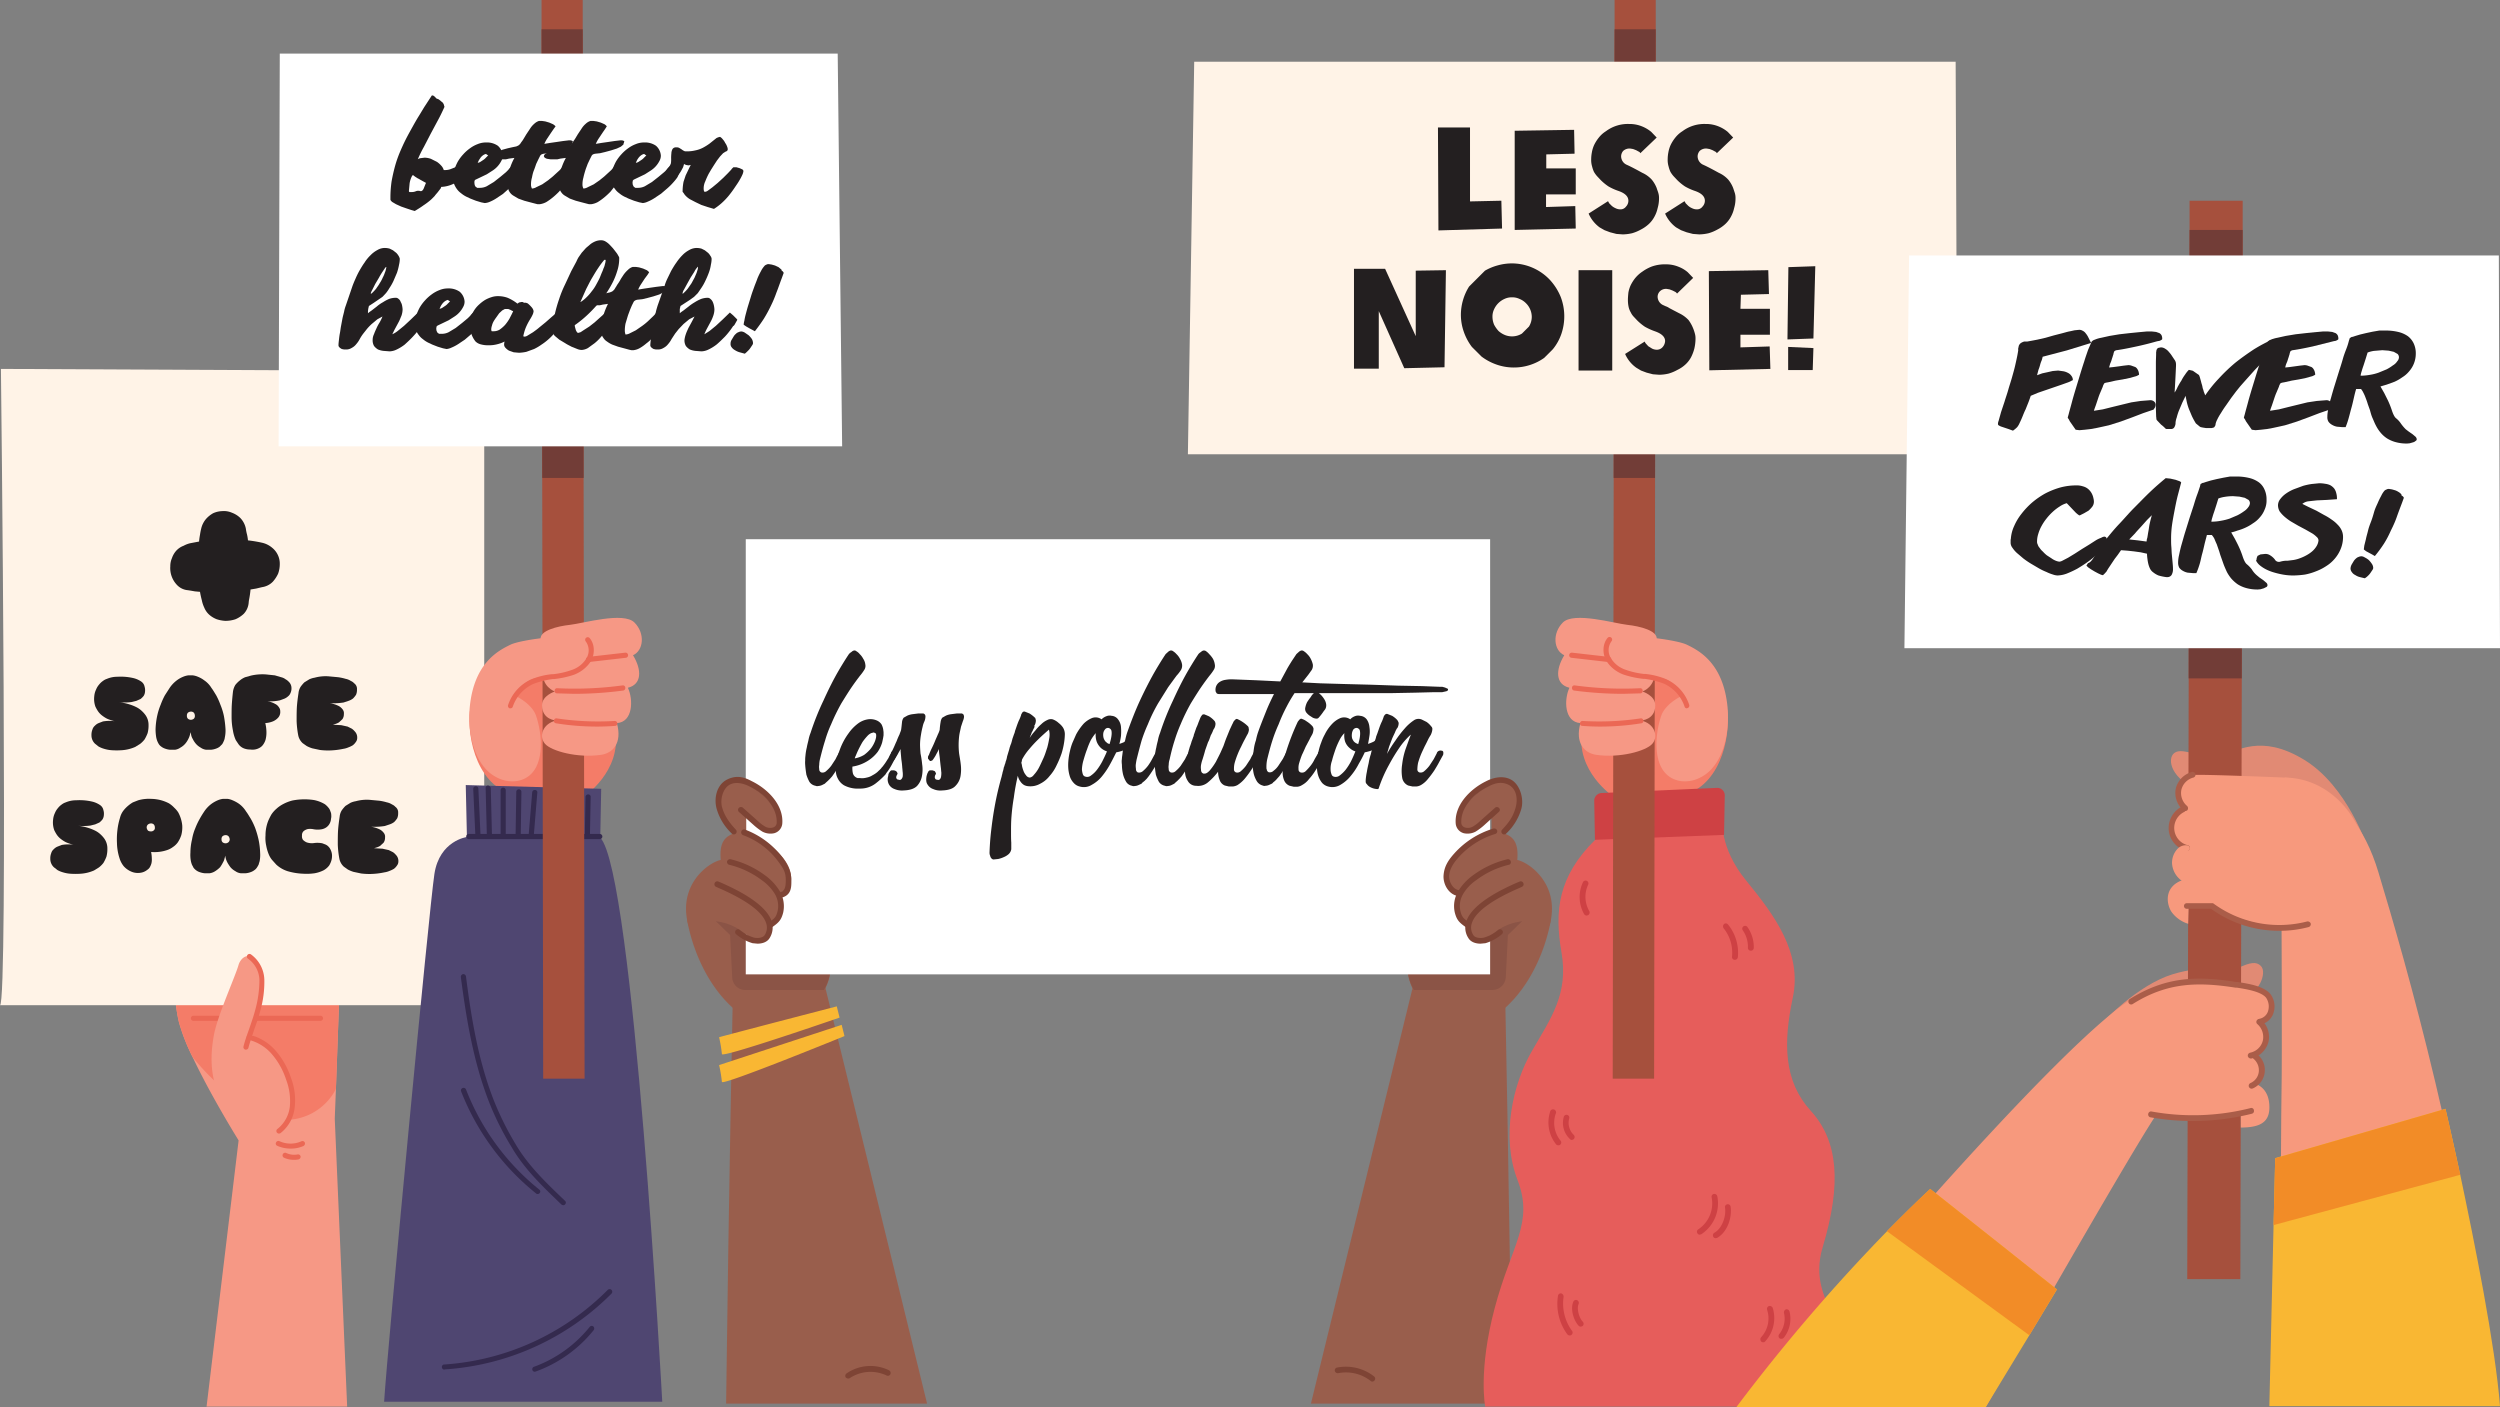 <svg xmlns="http://www.w3.org/2000/svg" width="1068.7" height="601.6" viewBox="0 0 1068.7 601.6"><rect x="0" y="0" width="1068.7" height="601.6" fill="#808080" stroke="none"/><defs><style>.cls-1{fill:#f69885;}.cls-2{fill:#f47c68;}.cls-3{fill:#eb6855;}.cls-4{fill:#fff3e7;}.cls-5{fill:#995e4c;}.cls-6{fill:#7e4435;}.cls-7{fill:#8b5446;}.cls-8{fill:#fff;}.cls-9{fill:#f9b733;}.cls-10{fill:#e65d5b;}.cls-11{fill:#ce4144;}.cls-12{fill:#a6503d;}.cls-13{fill:#723d37;}.cls-14{fill:#e18a74;}.cls-15{fill:#f7997d;}.cls-16{fill:#aa5d49;}.cls-17{fill:#f28c27;}.cls-18{fill:#4f4671;}.cls-19{fill:#342a4e;}.cls-20{fill:#231f20;}</style></defs><g id="Layer_2" data-name="Layer 2"><g id="Capa_1" data-name="Capa 1"><path class="cls-1" d="M88.3,601.3,102,487.5S90.1,468.4,82.4,452a83.3,83.3,0,0,1-5.9-15c-3.2-13.4-2.3-33.7-2-39.6.1-1.1.1-1.7.1-1.7l71.2,8.9-2.2,60.9-.5,12.7,5.3,123.1Z"/><path class="cls-2" d="M145.8,404.6l-2.2,60.9c-.1.1-.1.3-.2.4a24.3,24.3,0,0,1-32.8,10c-11-5.9-20.4-14.4-28.2-23.9a83.3,83.3,0,0,1-5.9-15c-3.2-13.4-2.3-33.7-2-39.6.1-1.1.1-1.7.1-1.7Z"/><path class="cls-3" d="M137,436.4H82.7a1.1,1.1,0,0,1,0-2.2H137a1.1,1.1,0,0,1,0,2.2Z"/><path class="cls-4" d="M0,429.7H207v-271L.4,157.7S3.6,429.7,0,429.7Z"/><path class="cls-1" d="M104.2,482.2a12.3,12.3,0,0,0,18.8-2.8c3.4-5.7,2.9-11.9-.8-19.8-6.4-13.8-15.8-17.7-15.8-17.7s8.8-16,5.1-26.5-8.5-6.3-9.5-3c-1.3,4.8-9.2,22.1-10.6,30.3C88.4,459.2,92.4,471.6,104.2,482.2Z"/><path class="cls-3" d="M105.1,448.7h-.2a1.1,1.1,0,0,1-.8-1.4c.7-2.8,1.7-5.4,2.6-8s1.8-5.2,2.5-7.9a48.4,48.4,0,0,0,1.7-12.5,11.6,11.6,0,0,0-4.9-9.1,1.1,1.1,0,0,1-.2-1.6,1.1,1.1,0,0,1,1.5-.2,13.8,13.8,0,0,1,5.7,10.8,45.4,45.4,0,0,1-1.7,13.2,83.4,83.4,0,0,1-2.6,8c-.8,2.6-1.8,5.2-2.5,7.9A1.1,1.1,0,0,1,105.1,448.7Z"/><path class="cls-3" d="M119.3,484.6a1.3,1.3,0,0,1-.9-.4,1.1,1.1,0,0,1,.2-1.6,14.2,14.2,0,0,0,5.3-9.6,25.6,25.6,0,0,0-1.6-11.5,31.9,31.9,0,0,0-6.1-10.9,19.3,19.3,0,0,0-9.9-6.1,1.1,1.1,0,0,1-.8-1.4,1.2,1.2,0,0,1,1.4-.7,21.7,21.7,0,0,1,10.9,6.7,34,34,0,0,1,6.6,11.7,26.6,26.6,0,0,1,1.6,12.4,16.1,16.1,0,0,1-6.1,11.2Z"/><path class="cls-3" d="M124.2,491a13.9,13.9,0,0,1-5.7-1.2,1,1,0,0,1-.5-1.4,1.1,1.1,0,0,1,1.4-.6,11.4,11.4,0,0,0,9.4.1,1.1,1.1,0,0,1,1.5.5,1.2,1.2,0,0,1-.6,1.5A12.9,12.9,0,0,1,124.2,491Z"/><path class="cls-3" d="M125.5,495.8a9.8,9.8,0,0,1-4.1-.9,1.1,1.1,0,0,1-.5-1.5,1.1,1.1,0,0,1,1.5-.5,7.9,7.9,0,0,0,4.8.6,1.1,1.1,0,0,1,1.3.8,1.2,1.2,0,0,1-.8,1.3A8.2,8.2,0,0,1,125.5,495.8Z"/><path class="cls-5" d="M646.3,600c-1.1-88.7-2.9-176.4-2.9-176.4l-38-7.6-45,184Z"/><path class="cls-6" d="M586.6,590.6a1.1,1.1,0,0,1-.7-.3,17.1,17.1,0,0,0-13.8-3.3,1.3,1.3,0,0,1-1.5-1,1.2,1.2,0,0,1,1-1.4,19.5,19.5,0,0,1,15.8,3.8,1.2,1.2,0,0,1,.2,1.7A1.2,1.2,0,0,1,586.6,590.6Z"/><path class="cls-5" d="M601.6,413.9a22.4,22.4,0,0,0,2.8,9.7c7.3,12.8,26.3,17.6,37,9,18-14.6,21.5-39.1,21.5-39.1-.9-12.6-11.3-18.5-24.4-24.9l-1-.4C624,361.7,600.3,393.3,601.6,413.9Z"/><path class="cls-7" d="M601.6,413.5a22.4,22.4,0,0,0,2.8,9.7H638a5.8,5.8,0,0,0,5.7-5.4l.9-18.1,10.8-10.5-8.9-6.7-8-14.3-1-.4C624,361.3,600.3,392.9,601.6,413.5Z"/><path class="cls-5" d="M396.3,600l-45-184-38,7.6s-1.8,87.7-2.9,176.4Z"/><path class="cls-6" d="M362.6,589.3a1.6,1.6,0,0,1-1.1-.5,1.3,1.3,0,0,1,.4-1.7,18,18,0,0,1,18.2-1.3,1.3,1.3,0,0,1,.5,1.7,1.2,1.2,0,0,1-1.6.5,16,16,0,0,0-15.7,1.1A1.1,1.1,0,0,1,362.6,589.3Z"/><path class="cls-5" d="M355.1,413.9a21.2,21.2,0,0,1-2.9,9.7c-7.2,12.8-26.2,17.6-36.9,9-18-14.6-21.5-39.1-21.5-39.1.8-12.6,11.3-18.5,24.4-24.9l1-.4C332.7,361.7,356.4,393.3,355.1,413.9Z"/><path class="cls-7" d="M355.1,413.5a21.2,21.2,0,0,1-2.9,9.7H318.7a5.6,5.6,0,0,1-5.7-5.4l-.9-18.1-10.8-10.5,8.9-6.7,8-14.3,1-.4C332.7,361.3,356.4,392.9,355.1,413.5Z"/><rect class="cls-8" x="318.8" y="230.5" width="318.2" height="186.02"/><path class="cls-5" d="M331.8,381.3s4.9.9,6-3.1c2.8-10.1-10.1-19-18.8-22.4v-7.3s11.5,10.8,13.9,5.3-4.5-13.1-11.5-17.7-11.6-1.6-12.8,1.5-1.7,8.6,5.2,18.6c-3.6,1.4-6.4,3.5-5.7,11.4-5.5,1.2-18.6,10.9-13.8,28.1h.2a22.7,22.7,0,0,1,23,2.7c2.1,1.7,4.2,3,5.4,3.2,3.5.6,7.1-.7,6.7-6.4C334.5,393,336.3,387.7,331.8,381.3Z"/><path class="cls-6" d="M323.8,403.4l-2.1-.2a19.1,19.1,0,0,1-7.1-3.9,1.2,1.2,0,0,1,1.7-1.7,17.4,17.4,0,0,0,6,3.2c1.6.4,3.9.1,4.6-1.1a5.8,5.8,0,0,0,.6-5.1c-1.5-4.7-8.3-9.8-20.3-15l-1.1-.5a1.2,1.2,0,0,1-.6-1.6,1.2,1.2,0,0,1,1.7-.6l1,.4c4.7,2.1,19,8.4,21.7,16.6a8.5,8.5,0,0,1-.9,7.1C328,402.7,325.9,403.4,323.8,403.4Z"/><path class="cls-6" d="M313.7,356.7a1.1,1.1,0,0,1-.9-.4,23.4,23.4,0,0,1-6.4-10.4c-1.3-4.4-.2-10.4,4.5-12.7s8.3-.4,10.6.8c6.9,3.4,13.6,10.3,12.9,18.2a4.7,4.7,0,0,1-3.5,4,7.4,7.4,0,0,1-5-.7,26,26,0,0,1-3.6-2.7l-6.4-5.7a1.2,1.2,0,0,1-.1-1.7,1.3,1.3,0,0,1,1.8-.1l6.3,5.6a17.2,17.2,0,0,0,3.1,2.4,4.3,4.3,0,0,0,3.2.5A2.2,2.2,0,0,0,332,352c.5-6.7-5.4-12.8-11.6-15.8-1.9-1-5.5-2.3-8.4-.8s-4.3,6.3-3.3,9.8,3,6.4,5.9,9.5a1.2,1.2,0,0,1-.1,1.7A1.1,1.1,0,0,1,313.7,356.7Z"/><path class="cls-6" d="M329.6,396.4a1.2,1.2,0,0,1-1-.6,1.3,1.3,0,0,1,.3-1.7c2.3-1.5,2.9-2.2,3.5-4.6a10,10,0,0,0-1.2-7.4,19.7,19.7,0,0,0-5.5-5.8,37.9,37.9,0,0,0-13.9-6.6,1.3,1.3,0,0,1-1-1.5,1.4,1.4,0,0,1,1.5-.9,40.8,40.8,0,0,1,14.9,7,23.1,23.1,0,0,1,6.1,6.6,12.7,12.7,0,0,1,1.5,9.2c-.8,3.1-1.8,4.2-4.5,6.1Z"/><path class="cls-6" d="M333.6,383.9a1.4,1.4,0,0,1-1.2-1,1.4,1.4,0,0,1,.9-1.5c2-.4,2.6-1.7,2.6-5.2s-1.1-5-3.2-7.9A32.6,32.6,0,0,0,317.6,357a1.3,1.3,0,0,1-.7-1.6,1.2,1.2,0,0,1,1.5-.8,36,36,0,0,1,16.3,12.2c2.4,3.4,3.6,6.4,3.6,9.4s.1,6.5-4.4,7.6Z"/><path class="cls-5" d="M624.9,381.3s-4.9.9-6-3.1c-2.8-10.1,10-19,18.7-22.4v-7.3s-11.4,10.8-13.8,5.3,4.5-13.1,11.5-17.7,11.6-1.6,12.8,1.5,1.7,8.6-5.2,18.6c3.6,1.4,6.4,3.5,5.7,11.4,5.5,1.2,18.6,10.9,13.8,28.1h-.2a22.7,22.7,0,0,0-23,2.7c-2.1,1.7-4.2,3-5.4,3.2-3.5.6-7.1-.7-6.7-6.4C622.2,393,620.4,387.7,624.9,381.3Z"/><path class="cls-6" d="M632.9,403.4c-2.1,0-4.2-.7-5.2-2.4a8.2,8.2,0,0,1-.9-7.1c2.7-8.2,17-14.5,21.7-16.6l1-.4a1.2,1.2,0,0,1,1.7.6,1.2,1.2,0,0,1-.6,1.6l-1.1.5c-12,5.2-18.8,10.3-20.3,15a5.8,5.8,0,0,0,.6,5.1c.7,1.2,2.9,1.5,4.6,1.1a17.4,17.4,0,0,0,6-3.2,1.2,1.2,0,0,1,1.7,1.7,19.1,19.1,0,0,1-7.1,3.9Z"/><path class="cls-6" d="M643,356.7a1.1,1.1,0,0,1-.8-.3,1.2,1.2,0,0,1-.1-1.7c2.9-3.1,4.7-5.5,5.8-9.5s.2-8.2-3.2-9.8-6.5-.2-8.4.8c-6.2,3-12.1,9.1-11.6,15.8a2.2,2.2,0,0,0,1.8,1.8,4.3,4.3,0,0,0,3.2-.5,17.2,17.2,0,0,0,3.1-2.4l6.3-5.6a1.2,1.2,0,0,1,1.7.1,1.1,1.1,0,0,1-.1,1.7l-6.3,5.7a26,26,0,0,1-3.6,2.7,7.4,7.4,0,0,1-5,.7,4.7,4.7,0,0,1-3.5-4c-.7-7.9,6-14.8,12.9-18.2,2.3-1.2,6.7-2.8,10.6-.8s5.8,8.2,4.5,12.7a23.4,23.4,0,0,1-6.4,10.4A1.1,1.1,0,0,1,643,356.7Z"/><path class="cls-6" d="M627.1,396.4l-.7-.2c-2.7-1.9-3.7-3-4.5-6.1a12.3,12.3,0,0,1,1.5-9.2,23.1,23.1,0,0,1,6.1-6.6,40.8,40.8,0,0,1,14.9-7,1.2,1.2,0,0,1,1.4.9,1.1,1.1,0,0,1-.9,1.5,37.9,37.9,0,0,0-13.9,6.6,18.5,18.5,0,0,0-5.5,5.8,10,10,0,0,0-1.2,7.4c.6,2.4,1.2,3.1,3.5,4.6a1.3,1.3,0,0,1,.3,1.7A1.4,1.4,0,0,1,627.1,396.4Z"/><path class="cls-6" d="M623.3,383H623c-4-.9-6.2-5.3-5.9-8.9s1.8-6.2,4.7-9.4a36.6,36.6,0,0,1,16.6-10.5,1.3,1.3,0,0,1,1.6.8,1.2,1.2,0,0,1-.8,1.5,34.6,34.6,0,0,0-15.5,9.8c-2.6,2.8-4,5.4-4.2,7.9s1.4,5.8,4,6.3a1.3,1.3,0,0,1,1,1.5A1.3,1.3,0,0,1,623.3,383Z"/><path class="cls-9" d="M307.4,443.4c1.8-.6,50.3-13.2,50.3-13.2l1.2,4.8s-50.3,17.4-50.3,15.6A58.1,58.1,0,0,0,307.4,443.4Z"/><path class="cls-9" d="M307.4,455.3l52.4-17.2,1.2,4.8s-52.4,21.4-52.4,19.6A58.1,58.1,0,0,0,307.4,455.3Z"/><path class="cls-10" d="M736.4,350.5s-1.6,11.7,10.1,26,24,30.6,19.9,49.9-4,35.7,7.7,48.5,13.2,31.1,5.1,58.1,19.4,36.7,16.3,68.3H634.9S631.8,586,639,559s16.8-36.2,9.7-54.6-2.1-40.8,6.1-55,15.8-24.5,12.7-42.3-1.4-32.5,14.4-48.1S736.4,350.5,736.4,350.5Z"/><path class="cls-2" d="M714.1,340.6H689.8s-16.4-10.8-13.5-28.4,13.5-35,28-34.7,33.6,14.1,34.3,28.1S733,340.3,714.1,340.6Z"/><path class="cls-11" d="M684.6,339l49.3-2.2a3.2,3.2,0,0,1,3.4,3.3l-.3,16.8L681.8,359l-.3-16.7A3.3,3.3,0,0,1,684.6,339Z"/><polygon class="cls-12" points="689.4 461.1 707.1 461.1 707.5 214.3 707.8 12.5 707.8 0 690.2 0 690.2 12.5 689.8 214 689.4 461.1"/><polygon class="cls-13" points="689.8 204.3 690.2 12.5 707.8 12.5 707.5 204.3 689.8 204.3"/><path class="cls-1" d="M708.2,273.2c.4-3.6-7.1-5.5-12.6-6.1s-22.8-5.7-27.5-1-3.9,12,.6,14c-3.9,6.4-3.7,12.5,2.2,13.9-2.4,5.1-2.2,14.7,4.7,15.1-2.4,8.7,1.8,12.9,6.9,13.6,10,1.4,21-1.6,23.8-4.7s1.1-8.7-4.8-10c0,0,6.1-.2,6.1-6.5,0-4.2-5.5-5.9-5.5-5.9s6.1-2,5.1-9.5C710,281.4,708.2,273.2,708.2,273.2Z"/><path class="cls-1" d="M726.8,332.4a16,16,0,0,0,4-2.8c6.8-6.5,8.5-18.2,7.7-27.2-1.8-19.2-12.5-24.4-17.4-26.8s-28.7-5.2-32.4-2.5-2.4,10.1,3.7,13.5,16.5,1.5,21,4.5,5.9,6.2,5.9,6.2-7.4,3.3-9.2,8.8c-3,8.9-4.2,25.8,8.4,27.8A14.2,14.2,0,0,0,726.8,332.4Z"/><polygon class="cls-4" points="836 26.4 510.5 26.4 507.8 194.2 836.7 194.2 836 26.4"/><path class="cls-3" d="M684.1,310.6c-2.6,0-5.2-.1-7.7-.3a1,1,0,0,1-1-1.1,1.1,1.1,0,0,1,1.2-1,119.4,119.4,0,0,0,24.7-1.1,1,1,0,0,1,1.2.9,1,1,0,0,1-.9,1.2A109.8,109.8,0,0,1,684.1,310.6Z"/><path class="cls-3" d="M693.8,296.6a161.8,161.8,0,0,1-20.9-1.4,1.1,1.1,0,0,1-.9-1.3,1,1,0,0,1,1.2-.9,153,153,0,0,0,27.9,1.2,1,1,0,0,1,1.1,1,1,1,0,0,1-1,1.2Z"/><path class="cls-3" d="M721.1,302.8a1,1,0,0,1-1-.8,16.6,16.6,0,0,0-8.7-9.7,36.1,36.1,0,0,0-8.3-2.1h-.6a40.6,40.6,0,0,1-8.4-1.8,14.9,14.9,0,0,1-7.5-6c-1.7-3.2-1.5-7.2.6-9.7a1.1,1.1,0,0,1,1.5-.2,1.1,1.1,0,0,1,.2,1.6,6.5,6.5,0,0,0-.3,7.2,11.6,11.6,0,0,0,6.3,5,34.9,34.9,0,0,0,7.9,1.8h.6a31.4,31.4,0,0,1,9,2.3,18.3,18.3,0,0,1,9.7,10.9,1.1,1.1,0,0,1-.7,1.4Z"/><path class="cls-3" d="M687.6,283h-.1l-15.7-1.8a1.1,1.1,0,1,1,.2-2.2l15.8,1.8a1.1,1.1,0,0,1-.2,2.2Z"/><path class="cls-11" d="M666.2,489.6a1.3,1.3,0,0,1-1-.4,15,15,0,0,1-2.6-13.8,1.3,1.3,0,1,1,2.4.8,12,12,0,0,0,2.1,11.4,1.2,1.2,0,0,1-.1,1.7A1.3,1.3,0,0,1,666.2,489.6Z"/><path class="cls-11" d="M671.9,487.3a.9.9,0,0,1-.8-.4,9.4,9.4,0,0,1-2.6-9.5,1.2,1.2,0,0,1,2.3.7,7.2,7.2,0,0,0,1.9,7,1.3,1.3,0,0,1,.1,1.8A1.5,1.5,0,0,1,671.9,487.3Z"/><path class="cls-11" d="M741.6,410.3h-.1a1.2,1.2,0,0,1-1.1-1.4,16.6,16.6,0,0,0-3.6-12.1,1.4,1.4,0,0,1,.2-1.8,1.2,1.2,0,0,1,1.7.2,19.2,19.2,0,0,1,4.2,14A1.3,1.3,0,0,1,741.6,410.3Z"/><path class="cls-11" d="M748.4,406.4h0a1.2,1.2,0,0,1-1.2-1.3,12.2,12.2,0,0,0-2.2-7.4,1.2,1.2,0,0,1,.3-1.7,1.2,1.2,0,0,1,1.7.3,14.8,14.8,0,0,1,2.7,8.9A1.2,1.2,0,0,1,748.4,406.4Z"/><path class="cls-11" d="M726.6,527.8a1.1,1.1,0,0,1-1-.6,1.2,1.2,0,0,1,.4-1.7,13.3,13.3,0,0,0,5.7-13.6,1.2,1.2,0,0,1,.9-1.5,1.3,1.3,0,0,1,1.5.9,15.8,15.8,0,0,1-6.8,16.3Z"/><path class="cls-11" d="M733.4,529.3a1.1,1.1,0,0,1-1-.6,1.3,1.3,0,0,1,.4-1.7c3.4-1.8,5.2-7.2,4.6-10.8a1.2,1.2,0,0,1,1-1.4,1.2,1.2,0,0,1,1.4,1c.7,4.5-1.3,10.9-5.8,13.4Z"/><path class="cls-11" d="M671,570.9a1.4,1.4,0,0,1-1-.5,21.9,21.9,0,0,1-4-16.4,1.2,1.2,0,0,1,1.4-1.1,1.4,1.4,0,0,1,1,1.5,19.8,19.8,0,0,0,3.6,14.5,1.2,1.2,0,0,1-.2,1.7A1.3,1.3,0,0,1,671,570.9Z"/><path class="cls-11" d="M675.7,567.1a1.2,1.2,0,0,1-.9-.4c-2.2-2.4-3.6-7.3-2.2-10.3a1.2,1.2,0,0,1,1.6-.6,1.3,1.3,0,0,1,.6,1.7c-.8,1.8.1,5.7,1.8,7.5a1.3,1.3,0,0,1,0,1.8A1.6,1.6,0,0,1,675.7,567.1Z"/><path class="cls-11" d="M753.7,573.8a1.1,1.1,0,0,1-.8-.3,1.4,1.4,0,0,1-.1-1.8,11.9,11.9,0,0,0,2.6-11.8,1.3,1.3,0,0,1,.8-1.6,1.4,1.4,0,0,1,1.6.8,14.7,14.7,0,0,1-3.2,14.3A1,1,0,0,1,753.7,573.8Z"/><path class="cls-11" d="M761.5,572.3a1.2,1.2,0,0,1-.8-.2,1.3,1.3,0,0,1-.1-1.8,10.6,10.6,0,0,0,2-9.1,1.4,1.4,0,0,1,.9-1.5,1.3,1.3,0,0,1,1.5,1,13,13,0,0,1-2.5,11.2A1.3,1.3,0,0,1,761.5,572.3Z"/><path class="cls-11" d="M678.3,391.4a1.4,1.4,0,0,1-1.1-.6,14.8,14.8,0,0,1-.5-13.7,1.2,1.2,0,1,1,2.2,1.1,12.2,12.2,0,0,0,.5,11.3,1.3,1.3,0,0,1-.5,1.7Z"/><path class="cls-14" d="M898.9,437s14.8-15.9,29.8-20.5,24.9-1.5,28.8-3.1,7-2.8,9.2-.2-.5,11.8-9.2,13.5S898.9,437,898.9,437Z"/><path class="cls-14" d="M1012,362c0,.4-8.3-25.8-27-37.2s-28.8-3.5-36.1-1.7-15.6-3.9-19.3-1.3-1.1,11.8,10.4,15.7S1010.5,354.9,1012,362Z"/><polygon class="cls-12" points="935 546.8 957.7 546.8 958.3 300 958.7 98.3 958.7 85.8 936 85.8 936 98.3 935.6 299.7 935 546.8"/><polygon class="cls-13" points="935.6 290 936 98.3 958.7 98.3 958.3 290 935.6 290"/><polygon class="cls-8" points="1068.2 109.2 816.1 109.2 814.1 277.1 1068.7 277.1 1068.2 109.2"/><path class="cls-15" d="M748.8,601.2S888,433.5,916.7,424.2c17.4-6.5,50.2-4.9,53.9,1.6,1.3,2.4,0,10.1-5.5,10.8,0,0,4.4,4.1,3.7,8.1s-4.6,6-4.6,6a8.2,8.2,0,0,1,2.6,5.1c1.1,5.6-3.2,7.4-3.2,7.4s6.9,1.2,6.5,10.9c-.3,5.7-4.1,7.9-12.2,7.9v-5.3s-24.9,4.7-36.4.2c-13.8,21-72.7,124.7-72.7,124.7Z"/><path class="cls-16" d="M966.1,438a1.3,1.3,0,0,1-1.2-1,1.3,1.3,0,0,1,1-1.5,4.8,4.8,0,0,0,3.6-3.1,6.7,6.7,0,0,0-.8-5.9c-2.2-2.7-8.7-3.7-12.5-4.3h-.6c-16.1-2.5-29.1-2.3-43.9,7a1.2,1.2,0,0,1-1.7-.4,1.3,1.3,0,0,1,.4-1.7c15.5-9.7,28.9-10,45.6-7.3h.6c4.5.7,11.2,1.7,14,5.2a8.8,8.8,0,0,1,1.2,8.2,7,7,0,0,1-5.4,4.7Z"/><path class="cls-16" d="M937.4,479.2a102,102,0,0,1-18.3-1.6,1.3,1.3,0,0,1,.4-2.5,99.9,99.9,0,0,0,42.5-1.4,1.1,1.1,0,0,1,1.5.9,1.2,1.2,0,0,1-.9,1.5A101.7,101.7,0,0,1,937.4,479.2Z"/><path class="cls-16" d="M962.2,452.5a1.4,1.4,0,0,1-1.3-1,1.3,1.3,0,0,1,1-1.5,7,7,0,0,0,5.4-5.1,7.3,7.3,0,0,0-2.3-7.1,1.2,1.2,0,0,1-.2-1.7,1.3,1.3,0,0,1,1.8-.2,9.7,9.7,0,0,1,3.1,9.6,10,10,0,0,1-7.3,7Z"/><path class="cls-16" d="M962.5,465.4a1.4,1.4,0,0,1-1.1-.7,1.3,1.3,0,0,1,.6-1.7,6,6,0,0,0,3.6-4.9,6.4,6.4,0,0,0-2.4-5.6,1.2,1.2,0,0,1-.3-1.7,1.3,1.3,0,0,1,1.8-.3,8.6,8.6,0,0,1-1.7,14.8Z"/><path class="cls-9" d="M879.3,551.2l-11.8,19.6-18.7,30.8H742.2a776.4,776.4,0,0,1,64.4-75.2c5.9-6,12.1-12.1,18.5-18.1C829.4,511.5,879.3,551.2,879.3,551.2Z"/><path class="cls-17" d="M879.3,551.2l-11.8,19.6-60.9-44.5c5.9-6,12.1-12.1,18.5-18.1C829.4,511.5,879.3,551.2,879.3,551.2Z"/><path class="cls-15" d="M976.7,332.4s-35.8-1.5-39.3-1.1c-5.4.7-10.3,7.6-4.6,14.6-4.7,2-7.2,12.4.4,16.2-5.3,2.6-4.4,12.7.5,13.9-8.4,2.5-7.9,9.8-5.5,13.7a13.8,13.8,0,0,0,7.2,5.2l.2-7.5,9.8.2s35.6,19.6,58.4.7C1022.5,372.8,1006.6,332.7,976.7,332.4Z"/><path class="cls-16" d="M934.1,346.7a1.3,1.3,0,0,1-.8-.3,9.8,9.8,0,0,1-3.2-9.3A9.7,9.7,0,0,1,937,330a1.2,1.2,0,0,1,.6,2.4,7.1,7.1,0,0,0-5.1,5.2,7.2,7.2,0,0,0,2.4,6.9,1.4,1.4,0,0,1,.2,1.8A1.3,1.3,0,0,1,934.1,346.7Z"/><path class="cls-16" d="M934.9,363.7h-.3a10.1,10.1,0,0,1-7.5-8.7,10.3,10.3,0,0,1,5.6-10.2,1.2,1.2,0,0,1,1.6.6,1.3,1.3,0,0,1-.6,1.7,7.6,7.6,0,0,0,1.5,14.2,1.2,1.2,0,0,1,.9,1.5A1.1,1.1,0,0,1,934.9,363.7Z"/><path class="cls-15" d="M936,377.9h-.4a9.8,9.8,0,0,1-7.1-8.9,8.7,8.7,0,0,1,2.6-6.4,4.8,4.8,0,0,1,4-1.2,1.2,1.2,0,0,1-.4,2.4,2.3,2.3,0,0,0-2,.7,6.4,6.4,0,0,0-1.7,4.5,7.5,7.5,0,0,0,5.4,6.6,1.2,1.2,0,0,1,.8,1.5A1.4,1.4,0,0,1,936,377.9Z"/><path class="cls-15" d="M1016.7,372.8c-11.8-39.4-40-40.4-40-40.4l-1.4,56s.3,64.2,0,78.7-.6,133.7-.6,133.7h92C1053.1,497.3,1028.6,412.1,1016.7,372.8Z"/><path class="cls-9" d="M1068.7,601.1H970.1l1.8-77.4.7-28.6,72.8-21.1s2.7,11.5,6.3,28.2C1057.8,531,1066.7,575.2,1068.7,601.1Z"/><path class="cls-17" d="M1051.7,502.2l-79.8,21.5.7-28.6,72.8-21.1S1048.1,485.5,1051.7,502.2Z"/><path class="cls-16" d="M974.4,397.9a49.4,49.4,0,0,1-29.2-9.4H934.8a1.2,1.2,0,1,1,0-2.4H946l.3.2a47.7,47.7,0,0,0,40,7.6,1.4,1.4,0,0,1,1.5.9,1.3,1.3,0,0,1-.9,1.5A48.2,48.2,0,0,1,974.4,397.9Z"/><path class="cls-2" d="M225.2,340.6h24.3s16.4-10.8,13.5-28.4-13.5-35-28-34.7-33.6,14.1-34.3,28.1S206.3,340.3,225.2,340.6Z"/><path class="cls-18" d="M256.6,358.1l.4-20.9-57.9-1.6.5,22.2s-11.7,1.5-13.9,15.8-20,202-21.5,225.6H283.1S270.8,372.6,256.6,358.1Z"/><path class="cls-19" d="M204.3,358a1.2,1.2,0,0,1-1.1-1l-.9-19.7a1.1,1.1,0,0,1,1.1-1.2,1.1,1.1,0,0,1,1.1,1.1l.9,19.7a1,1,0,0,1-1,1.1Z"/><path class="cls-19" d="M209.2,357.7a1.1,1.1,0,0,1-1.1-1.1l-.5-19.7a1,1,0,0,1,1-1.1,1.3,1.3,0,0,1,1.2,1.1l.5,19.7a1.1,1.1,0,0,1-1.1,1.1Z"/><path class="cls-19" d="M215.1,358a1.1,1.1,0,0,1-1.1-1.1V337.8a1.1,1.1,0,1,1,2.2,0v19.1A1.1,1.1,0,0,1,215.1,358Z"/><path class="cls-19" d="M221.5,358.6h0a1.1,1.1,0,0,1-1.1-1.1l.3-19.1a1.1,1.1,0,0,1,1.1-1,1.1,1.1,0,0,1,1.1,1.1l-.3,19.1A1,1,0,0,1,221.5,358.6Z"/><path class="cls-19" d="M227.1,358H227a1.2,1.2,0,0,1-1-1.2l1.5-18.1a1.1,1.1,0,0,1,1.2-1,1,1,0,0,1,1,1.1L228.2,357A1,1,0,0,1,227.1,358Z"/><path class="cls-19" d="M235.2,358.3h-.1a1.1,1.1,0,0,1-1-1.2l1.8-19.3a1.1,1.1,0,0,1,1.2-1,1.1,1.1,0,0,1,1,1.2l-1.8,19.3A1.1,1.1,0,0,1,235.2,358.3Z"/><path class="cls-19" d="M244.4,357.7h-.1a1,1,0,0,1-1-1.1l.2-17.2a1.1,1.1,0,0,1,1.1-1.1h0a1.1,1.1,0,0,1,1.1,1.1l-.2,17.2A1.2,1.2,0,0,1,244.4,357.7Z"/><path class="cls-19" d="M251.1,357.7h0a1.1,1.1,0,0,1-1.1-1.1l.3-16a1.1,1.1,0,0,1,1.2-1,1,1,0,0,1,1,1.1l-.3,15.9A1.1,1.1,0,0,1,251.1,357.7Z"/><path class="cls-19" d="M256.4,358.7h-56a1.1,1.1,0,0,1,0-2.2h56a1.1,1.1,0,0,1,0,2.2Z"/><polygon class="cls-12" points="249.9 461.1 232.2 461.1 231.8 214.3 231.5 12.5 231.5 0 249.1 0 249.1 12.5 249.5 214 249.9 461.1"/><polygon class="cls-13" points="249.5 204.3 249.1 12.5 231.5 12.5 231.8 204.3 249.5 204.3"/><path class="cls-1" d="M231.1,273.2c-.4-3.6,7.1-5.5,12.6-6.1s22.8-5.7,27.5-1,3.9,12-.6,14c3.9,6.4,3.7,12.5-2.2,13.9,2.4,5.1,2.2,14.7-4.7,15.1,2.4,8.7-1.8,12.9-6.9,13.6-10,1.4-21-1.6-23.8-4.7s-1.1-8.7,4.8-10c0,0-6.1-.2-6.1-6.5,0-4.2,5.5-5.9,5.5-5.9s-6.1-2-5.1-9.5C229.3,281.4,231.1,273.2,231.1,273.2Z"/><path class="cls-1" d="M212.5,332.4a16,16,0,0,1-4-2.8c-6.8-6.5-8.5-18.2-7.7-27.2,1.8-19.2,12.5-24.4,17.4-26.8s28.7-5.2,32.4-2.5,2.4,10.1-3.7,13.5-16.5,1.5-21,4.5-5.9,6.2-5.9,6.2,7.4,3.3,9.2,8.8c3,8.9,4.2,25.8-8.4,27.8A14.2,14.2,0,0,1,212.5,332.4Z"/><polygon class="cls-8" points="119.6 22.9 358.1 22.9 360 190.8 119.1 190.8 119.6 22.9"/><path class="cls-19" d="M240.8,515.2a1.3,1.3,0,0,1-.8-.3c-7.7-7.4-15.8-15-21.4-24.7a124,124,0,0,1-9.5-19c-7-17.9-9.9-37-12.1-53.5a1.2,1.2,0,0,1,1-1.3,1.2,1.2,0,0,1,1.2,1c2.1,16.4,5,35.4,11.9,53a128.9,128.9,0,0,0,9.3,18.7c5.5,9.4,13.5,16.9,21.1,24.2a1,1,0,0,1,.1,1.5A.9.9,0,0,1,240.8,515.2Z"/><path class="cls-19" d="M229.9,510.4a.8.8,0,0,1-.7-.2,104.7,104.7,0,0,1-32.1-43.7,1.1,1.1,0,0,1,.7-1.4,1.1,1.1,0,0,1,1.4.6,102.5,102.5,0,0,0,31.3,42.8,1,1,0,0,1,.2,1.5A.9.9,0,0,1,229.9,510.4Z"/><path class="cls-19" d="M190,585.5a1.1,1.1,0,0,1-1.1-1.1,1,1,0,0,1,1-1.1,108.7,108.7,0,0,0,69.9-31.9,1.1,1.1,0,0,1,1.6,1.6A110.6,110.6,0,0,1,190,585.4Z"/><path class="cls-19" d="M228.6,586.4a1.1,1.1,0,0,1-1-.7,1.1,1.1,0,0,1,.6-1.4,54.5,54.5,0,0,0,23.9-17.1,1.1,1.1,0,0,1,1.5-.2,1.2,1.2,0,0,1,.2,1.6A56.3,56.3,0,0,1,229,586.3Z"/><path class="cls-3" d="M255.2,310.6a109.8,109.8,0,0,1-17.5-1.4,1,1,0,0,1-.9-1.2,1,1,0,0,1,1.2-.9,119.4,119.4,0,0,0,24.7,1.1,1.1,1.1,0,0,1,1.2,1,1,1,0,0,1-1,1.1C260.4,310.5,257.8,310.6,255.2,310.6Z"/><path class="cls-3" d="M245.5,296.6l-7.4-.2a1,1,0,0,1-1-1.2,1,1,0,0,1,1.1-1,153,153,0,0,0,27.9-1.2,1,1,0,0,1,1.2.9,1.1,1.1,0,0,1-.9,1.3A161.8,161.8,0,0,1,245.5,296.6Z"/><path class="cls-3" d="M218.2,302.8h-.3a1.1,1.1,0,0,1-.7-1.4,18.3,18.3,0,0,1,9.7-10.9,31.4,31.4,0,0,1,9-2.3h.6a34.9,34.9,0,0,0,7.9-1.8,11.6,11.6,0,0,0,6.3-5,6.5,6.5,0,0,0-.3-7.2,1.1,1.1,0,0,1,.2-1.6,1.1,1.1,0,0,1,1.5.2c2.1,2.5,2.3,6.5.6,9.7a14.9,14.9,0,0,1-7.5,6,40.6,40.6,0,0,1-8.4,1.8h-.6a36.1,36.1,0,0,0-8.3,2.1,16.6,16.6,0,0,0-8.7,9.7A1,1,0,0,1,218.2,302.8Z"/><path class="cls-3" d="M251.7,283a1.1,1.1,0,0,1-.2-2.2l15.8-1.8a1.1,1.1,0,1,1,.2,2.2L251.8,283Z"/><path class="cls-20" d="M642.1,97.7l-27.2.8-.2-44h13.7V86.1l13.4-.3Z"/><path class="cls-20" d="M647.5,98.3V55.9l25.4-.4.2,10.2L661,66v6h12.6V83.1H660.9v5.4l12.5-.4.2,9.6Z"/><path class="cls-20" d="M702.1,73.9a12.2,12.2,0,0,1,4,2.9,13.1,13.1,0,0,1,2.1,3.6c.2.7.5,1.4.7,2.1a7.3,7.3,0,0,1,.3,2.2,14.9,14.9,0,0,1-.6,4.3,13.5,13.5,0,0,1-1.4,3.7,11.8,11.8,0,0,1-2.4,3.1,15,15,0,0,1-3.3,2.3,18,18,0,0,1-3.8,1.6,19,19,0,0,1-4,.5L691,100l-2.7-.7-2.4-.9-2.1-1.2a14.5,14.5,0,0,1-4.7-5.9l8.3-5.3.5.9L689,88a6.2,6.2,0,0,0,1.6,1,4.6,4.6,0,0,0,2.1.5,2.9,2.9,0,0,0,2.4-1.2,3.6,3.6,0,0,0,1-2.5c0-1.8-1.4-3.2-4.3-4.2a23.2,23.2,0,0,1-4.2-1.9,21.6,21.6,0,0,1-3.3-2.7l-1.6-1.7a11.8,11.8,0,0,1-1.3-1.8,12.3,12.3,0,0,1-.8-2.3,9.7,9.7,0,0,1-.4-3.1,16,16,0,0,1,.3-3,13.1,13.1,0,0,1,1-3.2,16.6,16.6,0,0,1,1.9-3,12.1,12.1,0,0,1,3.1-2.8,15.6,15.6,0,0,1,9.9-3.1,14.1,14.1,0,0,1,5.7,1.1,14.6,14.6,0,0,1,3.8,2.3l2.3,2.4-7,6.7a1.2,1.2,0,0,0-.7-.7l-1.1-.6-1.3-.5-1.2-.2a4,4,0,0,0-3,1,3.6,3.6,0,0,0-.9,2.4,4,4,0,0,0,2.1,3.4l1.3.6,1.6.8,1.9,1Z"/><path class="cls-20" d="M734.8,73.9a12.2,12.2,0,0,1,4,2.9,13.1,13.1,0,0,1,2.1,3.6l.7,2.1a7.3,7.3,0,0,1,.3,2.2,14.9,14.9,0,0,1-.6,4.3,13.5,13.5,0,0,1-1.4,3.7,11.8,11.8,0,0,1-2.4,3.1,15,15,0,0,1-3.3,2.3,18,18,0,0,1-3.8,1.6,19,19,0,0,1-4,.5l-2.7-.2-2.7-.7-2.4-.9-2.1-1.2a14.5,14.5,0,0,1-4.7-5.9l8.3-5.3.5.9,1.1,1.1a6.2,6.2,0,0,0,1.6,1,4.6,4.6,0,0,0,2.1.5,2.9,2.9,0,0,0,2.4-1.2,3.6,3.6,0,0,0,1-2.5c0-1.8-1.4-3.2-4.3-4.2a23.2,23.2,0,0,1-4.2-1.9A21.6,21.6,0,0,1,717,77l-1.6-1.7a11.8,11.8,0,0,1-1.3-1.8,12.3,12.3,0,0,1-.8-2.3,9.7,9.7,0,0,1-.4-3.1,16,16,0,0,1,.3-3,13.1,13.1,0,0,1,1-3.2,16.6,16.6,0,0,1,1.9-3,12.1,12.1,0,0,1,3.1-2.8,15.6,15.6,0,0,1,9.9-3.1,14.1,14.1,0,0,1,5.7,1.1,14.6,14.6,0,0,1,3.8,2.3l2.3,2.4-7,6.7a1.2,1.2,0,0,0-.7-.7l-1.1-.6-1.3-.5-1.2-.2a4,4,0,0,0-3,1,3.6,3.6,0,0,0-.9,2.4,4,4,0,0,0,2.1,3.4l1.3.6,1.6.8,1.9,1Z"/><path class="cls-20" d="M618.1,115.5l-.6,41.5-17.2.4L589.4,133v24.6H578.8V114.9h13.3l13.1,28.8v-28Z"/><path class="cls-20" d="M646.2,112.6a22.4,22.4,0,0,1,16.4,7.1,24.3,24.3,0,0,1,4.6,7.3,23.3,23.3,0,0,1,.3,15.6,21.1,21.1,0,0,1-3.7,6.7l-3.7,3.7a22.4,22.4,0,0,1-13,4.1,22.2,22.2,0,0,1-7.2-1.2,23.4,23.4,0,0,1-6.6-3.5l-4.1-4.1a23.4,23.4,0,0,1-3.5-6.6,21.8,21.8,0,0,1-1.2-7.2,22.9,22.9,0,0,1,3.5-12l6.8-6.8a22.8,22.8,0,0,1,5.6-2.3A22.5,22.5,0,0,1,646.2,112.6ZM638,135.4a8.9,8.9,0,0,0,.7,3.4,13.1,13.1,0,0,0,1.9,2.7,9.5,9.5,0,0,0,2.7,1.7,8.1,8.1,0,0,0,7.3-.6l3-3a7.9,7.9,0,0,0,1.2-4.2,8.3,8.3,0,0,0-2.6-5.9,7.8,7.8,0,0,0-2.6-1.7,7.1,7.1,0,0,0-3.2-.7,7.2,7.2,0,0,0-3.3.7,8.8,8.8,0,0,0-4.4,4.4A7.1,7.1,0,0,0,638,135.4Z"/><path class="cls-20" d="M674.8,115.5h14.4v42.9H674.8Z"/><path class="cls-20" d="M717.8,133.9a13.3,13.3,0,0,1,4,2.9,15.8,15.8,0,0,1,2,3.6,17.2,17.2,0,0,1,.7,2.1,7.3,7.3,0,0,1,.3,2.2,19.5,19.5,0,0,1-.5,4.3,17.8,17.8,0,0,1-1.4,3.7,11.8,11.8,0,0,1-2.4,3.1,13.6,13.6,0,0,1-3.4,2.3,18,18,0,0,1-3.8,1.6,18.3,18.3,0,0,1-4,.5l-2.7-.2-2.7-.7-2.4-.9-2-1.2a14,14,0,0,1-4.8-5.9l8.4-5.3a2.1,2.1,0,0,0,.5.9l1,1.1,1.6,1a4.6,4.6,0,0,0,2.1.5,3.2,3.2,0,0,0,2.5-1.2,4.2,4.2,0,0,0,1-2.5c0-1.8-1.5-3.2-4.4-4.2a26.8,26.8,0,0,1-4.2-1.9,21.6,21.6,0,0,1-3.3-2.7l-1.6-1.7a7.1,7.1,0,0,1-1.2-1.8,7.9,7.9,0,0,1-.9-2.3,14.2,14.2,0,0,1-.3-3.1c0-.9.1-2,.2-3a13.1,13.1,0,0,1,1-3.2,16.6,16.6,0,0,1,1.9-3,14,14,0,0,1,3.1-2.8,17.8,17.8,0,0,1,4.1-2.2,16.6,16.6,0,0,1,5.9-.9,14,14,0,0,1,5.6,1.1,13.1,13.1,0,0,1,3.8,2.3l2.3,2.4-6.9,6.7a2.3,2.3,0,0,0-.7-.7l-1.2-.6-1.3-.5-1.2-.2a3.7,3.7,0,0,0-2.9,1,3.3,3.3,0,0,0-1,2.4,4,4,0,0,0,2.1,3.4l1.3.6a6,6,0,0,1,1.6.8l1.9,1Z"/><path class="cls-20" d="M730.7,158.3l-.2-42.4,25.4-.4.3,10.2-12,.3-.2,6h12.6v11.1H744v5.4l12.5-.4.3,9.6Z"/><path class="cls-20" d="M775.2,144.7l-11.1.4.4-30.9,11.5-.4Zm-.3,13.5H764.4v-9.9l10.8.5Z"/><path class="cls-20" d="M198,76.2a21.6,21.6,0,0,1-4.4,2.5,13.6,13.6,0,0,1-5,1.2,1.9,1.9,0,0,1-.5,1l-1,1.3c-.4.5-.9,1-1.3,1.6l-1.5,1.5a28.5,28.5,0,0,1-3.3,2.5c-1.2.9-2.4,1.6-3.7,2.4l-1.4-.4-2.1-.7-2.3-.8-2.2-1-1.7-1c-.4-.4-.7-.7-.7-1V83.8a49.7,49.7,0,0,1,.5-6.3q.6-3.3,1.5-6.6a51,51,0,0,1,1.9-5.5c.8-1.9,1.6-3.7,2.5-5.5s1.9-3.6,2.9-5.4,1.9-3.4,2.9-5,1.9-3.2,2.9-4.7l2.6-4h.5l.6.4.6.6a1,1,0,0,0,.5.4l.6.2.7.5.7.6.6.5a.8.8,0,0,0,.2.4l.2.5a4.3,4.3,0,0,0,.1.5.4.4,0,0,1,.1.3c-.9,2-1.8,3.9-2.9,5.9l-3,5.6-2.9,5.6a51.6,51.6,0,0,0-2.6,5.3,2.5,2.5,0,0,1,1.3-.5l1.6-.2a8.6,8.6,0,0,1,2.7.5l2.6,1.3a10.5,10.5,0,0,1,1.9,1.7,4.7,4.7,0,0,1,1,1.8h.5a6.8,6.8,0,0,0,2.9-.6l2.8-1.1.4-.3h.5a1.2,1.2,0,0,1,.9.4,1.5,1.5,0,0,1,.6.9,10.4,10.4,0,0,1,.3,1.2v1.2a3.5,3.5,0,0,1-.3,1.1A2.4,2.4,0,0,1,198,76.2Zm-15.9,2-.3-.2-.4-.2-1.8-1-.5-.3-.6-.3-1.1-.7-.9-.7-.4.5a10.1,10.1,0,0,0-1,3.1l-.3,3.2c0,.3.1.5.4.5h.7a4.5,4.5,0,0,0,2-.4,2.8,2.8,0,0,1,1.8,0c.6.1,1.1-.3,1.5-1.3S181.9,78.6,182.1,78.2Z"/><path class="cls-20" d="M207.2,86.8l-1.5-.3-2.3-.7-2.3-.9-1.7-.8a11.4,11.4,0,0,1-2.3-1.5,7.7,7.7,0,0,1-1.8-1.8,9.4,9.4,0,0,1-1.2-2.2,7.7,7.7,0,0,1-.4-2.7,9.5,9.5,0,0,1,.5-3.3,21.7,21.7,0,0,1,1.5-3.5A17.8,17.8,0,0,1,198,66a17.5,17.5,0,0,1,2.9-2.6,13.5,13.5,0,0,1,3.3-1.8,9.2,9.2,0,0,1,3.6-.7,8.2,8.2,0,0,1,5,1.4,6.1,6.1,0,0,1,2.1,4.2,4.6,4.6,0,0,1-.6,2.3,10.7,10.7,0,0,1-1.5,2.2,10.4,10.4,0,0,1-2.2,1.9l-2.5,1.6-2.5,1.2-2.3,1.1c-.1,0-.3.2-.4.4s-.1.6-.1.9.1.7.1.9a3,3,0,0,0,.4.8l.7.5h1.2a6.5,6.5,0,0,0,2.9-.7l3-1.8,2.8-2.2,2.4-2,1-1a5.2,5.2,0,0,1,1-1.1,5.7,5.7,0,0,1,1.3-.8,2.9,2.9,0,0,1,1.6-.4,1.5,1.5,0,0,1,1.2.4,2,2,0,0,1,.5,1.4,12.3,12.3,0,0,1-.2,1.9,9.7,9.7,0,0,1-.8,1.9,22.5,22.5,0,0,1-1.7,2.1,27.2,27.2,0,0,1-2.4,2.4L215,82.9l-3,2a17.4,17.4,0,0,1-2.7,1.4A6.3,6.3,0,0,1,207.2,86.8Zm.6-21a3.3,3.3,0,0,0-1.2.5,5.2,5.2,0,0,0-1.1,1l-.8,1.2-.5,1.1a2.9,2.9,0,0,0,1.3-.5l1.2-.8a5.2,5.2,0,0,0,1.1-1,4.1,4.1,0,0,0,.9-1h-.2l-.4-.2Z"/><path class="cls-20" d="M244.5,61.8l-.5.4-.6.5-1.7.8-2.5.8-2.6.7-2.1.5-1.9.2a3.5,3.5,0,0,0-1.1.3,1.7,1.7,0,0,0-.6.6l-.8,1.6-.9,1.9c-.3.9-.6,1.8-1,2.8s-.6,2-.8,3a9.9,9.9,0,0,0-.4,2.8,3.6,3.6,0,0,0,.4,1.9,4.1,4.1,0,0,0,1.9-.6l2.5-1.2,2.6-1.8c.8-.7,1.7-1.3,2.5-2.1l2.3-2.1a12.7,12.7,0,0,0,1.6-2l2.2,1.3,1.7,1.4c-.4.7-.8,1.6-1.4,2.5s-1.2,2-1.9,3L239,81.9a30.8,30.8,0,0,1-2.7,2.5,24.3,24.3,0,0,1-2.8,2,8.3,8.3,0,0,1-2.8.9h-.9l-.8-.2-2.3-.6-2.6-.7-2.5-.9-2.2-1.3a4.9,4.9,0,0,1-1.6-1.6,4.8,4.8,0,0,1-.7-2V78.4a26.4,26.4,0,0,1,.6-5.5,24.5,24.5,0,0,1,2.2-5.4l-2.3.3-1.3.3h-3l-1.3-.2a1.9,1.9,0,0,1-.8-.3,1.1,1.1,0,0,1-.5-.4c-.1-.2-.2-.3-.2-.4a1.4,1.4,0,0,1,.6-1l1.6-1,2.1-.8,2.2-.6,2.2-.5,1.5-.3.9-.4.7-.6.6-.9a9.2,9.2,0,0,0,.9-1.3l1.2-2,1.6-2.4a9.1,9.1,0,0,1,1.8-2.1,5.3,5.3,0,0,1,2-1.2h1.3l1.4.2,1.7.5,1.6.7a5.3,5.3,0,0,1,1.1.9l-.8,1.1-1.1,1.6L234,59.1a13.6,13.6,0,0,0-1.3,2.4l2.4-.4,2.8-.4,2.7-.4,2.5-.3h.3a2.1,2.1,0,0,1,1.5.4,2.5,2.5,0,0,0-.2.7A1.4,1.4,0,0,0,244.5,61.8Z"/><path class="cls-20" d="M266.5,61.8l-.5.4-.6.5-1.7.8-2.5.8-2.6.7-2.1.5-1.9.2a3.5,3.5,0,0,0-1.1.3,1.7,1.7,0,0,0-.6.6l-.8,1.6-.9,1.9c-.3.9-.7,1.8-1,2.8s-.6,2-.8,3a9.9,9.9,0,0,0-.4,2.8,3.6,3.6,0,0,0,.4,1.9,4.1,4.1,0,0,0,1.9-.6l2.5-1.2,2.6-1.8c.8-.7,1.7-1.3,2.5-2.1l2.3-2.1a12.7,12.7,0,0,0,1.6-2l2.2,1.3,1.7,1.4c-.4.7-.8,1.6-1.4,2.5a26.1,26.1,0,0,1-2,3L261,81.9a30.8,30.8,0,0,1-2.7,2.5,24.3,24.3,0,0,1-2.8,2,8.3,8.3,0,0,1-2.8.9h-.9l-.8-.2-2.3-.6-2.6-.7-2.5-.9-2.2-1.3a4.9,4.9,0,0,1-1.6-1.6,3.7,3.7,0,0,1-.7-2V78.4a26.4,26.4,0,0,1,.6-5.5,24.5,24.5,0,0,1,2.2-5.4l-2.3.3-1.3.3h-3l-1.3-.2a1.9,1.9,0,0,1-.8-.3,1.1,1.1,0,0,1-.5-.4c-.1-.2-.2-.3-.2-.4a1.4,1.4,0,0,1,.6-1l1.6-1,2.1-.8,2.2-.6,2.2-.5,1.5-.3.9-.4.7-.6.6-.9.9-1.3,1.2-2,1.6-2.4a9.1,9.1,0,0,1,1.8-2.1,5.3,5.3,0,0,1,2-1.2h1.3l1.4.2,1.7.5,1.6.7a4.5,4.5,0,0,1,1,.9l-.7,1.1-1.1,1.6L256,59.1a13.6,13.6,0,0,0-1.3,2.4l2.4-.4,2.8-.4,2.7-.4,2.5-.3h.3a2.1,2.1,0,0,1,1.5.4,2.5,2.5,0,0,0-.2.7A1.4,1.4,0,0,0,266.5,61.8Z"/><path class="cls-20" d="M274.8,86.8l-1.5-.3-2.3-.7-2.3-.9-1.7-.8a11.4,11.4,0,0,1-2.3-1.5,7.7,7.7,0,0,1-1.8-1.8,6.8,6.8,0,0,1-1.2-2.2,7.7,7.7,0,0,1-.4-2.7,9.5,9.5,0,0,1,.5-3.3,21.7,21.7,0,0,1,1.5-3.5,17.8,17.8,0,0,1,2.3-3.1,17.5,17.5,0,0,1,2.9-2.6,13.5,13.5,0,0,1,3.3-1.8,9.2,9.2,0,0,1,3.6-.7,8.2,8.2,0,0,1,5,1.4,6.1,6.1,0,0,1,2.1,4.2,4.6,4.6,0,0,1-.6,2.3,10.7,10.7,0,0,1-1.5,2.2,10.4,10.4,0,0,1-2.2,1.9l-2.5,1.6-2.5,1.2-2.3,1.1-.4.4c0,.3-.1.6-.1.9s.1.7.1.9l.4.8.7.5h1.2a6.5,6.5,0,0,0,2.9-.7l3-1.8,2.8-2.2,2.4-2a9.4,9.4,0,0,0,1-1,5.2,5.2,0,0,1,1-1.1,5.7,5.7,0,0,1,1.3-.8,2.9,2.9,0,0,1,1.6-.4,1.5,1.5,0,0,1,1.2.4,2,2,0,0,1,.5,1.4,12.3,12.3,0,0,1-.2,1.9,9.7,9.7,0,0,1-.8,1.9,22.5,22.5,0,0,1-1.7,2.1,27.2,27.2,0,0,1-2.4,2.4l-2.8,2.4-3,2a17.4,17.4,0,0,1-2.7,1.4A6.3,6.3,0,0,1,274.8,86.8Zm.6-21a3.3,3.3,0,0,0-1.2.5,5.2,5.2,0,0,0-1.1,1,8.3,8.3,0,0,0-.8,1.2l-.5,1.1a2.9,2.9,0,0,0,1.3-.5l1.2-.8a5.2,5.2,0,0,0,1.1-1,4.1,4.1,0,0,0,.9-1h-.2l-.4-.2Z"/><path class="cls-20" d="M286.8,69.8a11.5,11.5,0,0,0,.1-2,16.2,16.2,0,0,1,.1-2.2,4.1,4.1,0,0,1,.5-1.9,1.7,1.7,0,0,1,1.6-.7,2.2,2.2,0,0,1,1.2.2l1,.6a4.7,4.7,0,0,0,.9.6,1.7,1.7,0,0,0,1,.3,15.4,15.4,0,0,0,4-.4,12.1,12.1,0,0,0,3.2-1.1,22.9,22.9,0,0,0,2.9-1.8l3-2.4.7-.3.8-.2a4,4,0,0,1,1.2,1.1,5.6,5.6,0,0,1,1,1.5,5.5,5.5,0,0,1,.8,1.5,3.5,3.5,0,0,1,.3,1.2,1.4,1.4,0,0,1-.2.6,1.4,1.4,0,0,1-.7.4l-1.1.7-1.3,1.4-1.3,1.7-1.3,2L304,72.5l-1,1.7a31.1,31.1,0,0,0-1.5,3.3,7.2,7.2,0,0,0-.7,3c0,1,.2,1.5.5,1.5a2.4,2.4,0,0,0,1.3-.5l1.9-1.4,2.3-1.9,2.4-2.2,2-2,1.5-1.6c0-.1.1-.2.2-.3l.3-.3.3-.3h1.3l1.4.4,1.1.5a1,1,0,0,1,.5.7,5.1,5.1,0,0,1-.5,1.7,21.2,21.2,0,0,1-1.1,2.1c-.6,1.1-1.4,2.2-2.2,3.4s-1.7,2.4-2.6,3.5a29.1,29.1,0,0,1-3,3.1,24.3,24.3,0,0,1-3.2,2.4l-2.7-.8-2.7-.9-2.5-1.2L295,85.2a8.6,8.6,0,0,1-2.4-2.1,6.8,6.8,0,0,0-.8-1.1,21.6,21.6,0,0,1,.4-4.3l.9-2.7,1.2-2.5c.4-.8.7-1.5,1-2l-1,.2-1.1-.2-.8-.4a10.3,10.3,0,0,1-.4,1.4l-.8,1.5a13,13,0,0,1-1,1.5L289,76a2.4,2.4,0,0,1-1.2.9,2.3,2.3,0,0,1-1.1.2c-.2,0-.4-.1-.7-.4l-.6-1a11.7,11.7,0,0,0-.5-1.1,2,2,0,0,1-.3-.8,1.7,1.7,0,0,1,.3-1l.7-.9a8.6,8.6,0,0,1,.7-1A5.4,5.4,0,0,0,286.8,69.8Z"/><path class="cls-20" d="M165,125.3l-1.5,1.6-1.9,1.3-1.9,1.3-2,1.3-.3,1.3c0,.4-.1.7-.1,1.1v.7l.6-.5,1-.7,2.2-1.7a15.1,15.1,0,0,1,2.6-1.8,16.5,16.5,0,0,1,2.6-1.4,8.6,8.6,0,0,1,2.7-.5,1.7,1.7,0,0,1,1.4.5,2.5,2.5,0,0,1,.9,1.3,4.4,4.4,0,0,1,.6,1.6,10,10,0,0,1,.2,1.6,8.6,8.6,0,0,1-.5,2.7c-.4.9-.7,1.8-1.2,2.7l-1.4,2.6c-.5.9-.9,1.8-1.3,2.6a11.8,11.8,0,0,0,2.3-1.4l2.7-2.2,2.9-2.7,3.1-3,1.3,1.2,1,.9.5.6a.5.5,0,0,1,.3.4l-.8,1.6c-.3.6-.6,1-.9,1.1a33.8,33.8,0,0,1-3.6,4.5c-1.2,1.3-2.4,2.4-3.5,3.4a18.5,18.5,0,0,1-3.4,2.1,7.5,7.5,0,0,1-3,.8l-2.6-.2a8.4,8.4,0,0,1-2.4-.6,6.1,6.1,0,0,1-1.7-1.5,4.8,4.8,0,0,1-.6-2.6,5.7,5.7,0,0,1,.6-2.5c.3-.9.7-1.7,1.1-2.6s.8-1.6,1.3-2.4a18.7,18.7,0,0,0,1.2-2.5l-2.2,1.2-2.4,2a21.3,21.3,0,0,0-2.1,2.2l-1.5,1.9a18.2,18.2,0,0,0-1.5,2.3,10.7,10.7,0,0,1-1.5,2.2,5.8,5.8,0,0,1-1.9,1.6,4.4,4.4,0,0,1-2.6.7h-.7l-1-.2-.8-.5-.5-.6a1.3,1.3,0,0,1-.1-.6c0-.6.1-1.4.2-2.3s.2-1.8.4-2.8.3-2.1.5-3.1l.6-3.2c.2-1,.5-2,.7-2.9a14.9,14.9,0,0,1,.7-2.5l2.9-8.5c.3-.8.7-1.8,1.2-2.9a37,37,0,0,1,1.7-3.5c.7-1.2,1.4-2.4,2.2-3.5a16.5,16.5,0,0,1,2.6-3.2,11.7,11.7,0,0,1,2.9-2.2,6.2,6.2,0,0,1,3.2-.9,7.6,7.6,0,0,1,2.1.3l1.4.7,1.4,1.1a6.4,6.4,0,0,1,1,1.3,3.8,3.8,0,0,1,.5,1.2,11.3,11.3,0,0,1-.3,2.5,25.8,25.8,0,0,1-.9,3.5l-1.5,3.5a21.4,21.4,0,0,1-1.7,3A17.7,17.7,0,0,1,165,125.3Zm-6.1.1a18,18,0,0,0,1.9-2c.5-.8,1.1-1.5,1.5-2.3a14.1,14.1,0,0,0,1.3-2.4,12,12,0,0,0,.9-2.1,7.1,7.1,0,0,0,.5-1.6c.1-.5.2-.8.1-.9l-.4.3-1.2,1.8a27.5,27.5,0,0,0-1.5,2.5l-1.6,2.7-1.2,2.4a8.5,8.5,0,0,0-.7,1.5C158.5,125.6,158.6,125.6,158.9,125.4Z"/><path class="cls-20" d="M190.9,149.2l-1.5-.3-2.3-.7-2.3-.9-1.7-.8a11.4,11.4,0,0,1-2.3-1.5,7.7,7.7,0,0,1-1.8-1.8,6.8,6.8,0,0,1-1.2-2.2,7.7,7.7,0,0,1-.4-2.7,9.5,9.5,0,0,1,.5-3.3,21.7,21.7,0,0,1,1.5-3.5,17.8,17.8,0,0,1,2.3-3.1,17.5,17.5,0,0,1,2.9-2.6,13.5,13.5,0,0,1,3.3-1.8,9.2,9.2,0,0,1,3.6-.7,8.2,8.2,0,0,1,5,1.4,6.1,6.1,0,0,1,2.1,4.2,4.6,4.6,0,0,1-.6,2.3,10.7,10.7,0,0,1-1.5,2.2,10.4,10.4,0,0,1-2.2,1.9l-2.5,1.6-2.5,1.2-2.3,1.1-.4.4c0,.3-.1.6-.1.9s.1.7.1.9l.4.8.7.5h1.2a6.5,6.5,0,0,0,2.9-.7l3-1.8,2.8-2.2,2.4-2,1-1a5.2,5.2,0,0,1,1-1.1,5.7,5.7,0,0,1,1.3-.8,2.9,2.9,0,0,1,1.6-.4,1.5,1.5,0,0,1,1.2.4,2,2,0,0,1,.5,1.4,12.3,12.3,0,0,1-.2,1.9,9.7,9.7,0,0,1-.8,1.9,22.5,22.5,0,0,1-1.7,2.1l-2.4,2.4-2.8,2.4-3,2a17.4,17.4,0,0,1-2.7,1.4A6.3,6.3,0,0,1,190.9,149.2Zm.6-21a3.3,3.3,0,0,0-1.2.5,5.2,5.2,0,0,0-1.1,1,8.3,8.3,0,0,0-.8,1.2l-.5,1.1a2.9,2.9,0,0,0,1.3-.5l1.2-.8a5.2,5.2,0,0,0,1.1-1,4.1,4.1,0,0,0,.9-1h-.2l-.4-.2Z"/><path class="cls-20" d="M237.8,133.8a3.6,3.6,0,0,1,1.3,1.5,3.8,3.8,0,0,1,.4,1.7,5.3,5.3,0,0,1-.1,1.3l-.3,1.1a16.8,16.8,0,0,1-2,2.9,21.7,21.7,0,0,1-2.6,2.7,23.7,23.7,0,0,1-3,2.3,20.7,20.7,0,0,1-3.2,1.9l-3.3,1.2a18.8,18.8,0,0,1-3.1.4l-2.3-.2-2-.7a6.1,6.1,0,0,1-1.5-1.2,2,2,0,0,1-.6-1.5,5,5,0,0,1,.2-1.2,14.6,14.6,0,0,1-3.3,1.2,13.7,13.7,0,0,1-3.4.4,12,12,0,0,1-3.5-.4,5.1,5.1,0,0,1-2.2-1.2,10.4,10.4,0,0,1-1.9-3.6,12.1,12.1,0,0,1-.6-3.8,11.3,11.3,0,0,1,.5-3.2,15.9,15.9,0,0,1,1.5-2.9,12.1,12.1,0,0,1,2.1-2.4,15,15,0,0,1,2.5-1.9,13.9,13.9,0,0,1,2.8-1.2,8.4,8.4,0,0,1,2.7-.4,11.8,11.8,0,0,1,4.1.7,18.6,18.6,0,0,1,4.2,2.5l.7-.5,1-.2h.5l.6.3h.8l.8.3a15.1,15.1,0,0,1,1.8,1.8,3.3,3.3,0,0,1,.7,1.5,4.5,4.5,0,0,1-.5,1.7,16.2,16.2,0,0,1-1,1.8,26.1,26.1,0,0,0-1.9,3.7,20.1,20.1,0,0,0-1,3.5.6.6,0,0,0,.5.2,2.6,2.6,0,0,0,1.4-.5l2.3-1.4c.8-.6,1.7-1.2,2.6-2l2.7-2.2,2.5-2.2Zm-22-1.7-1.1.6-1.3,1.2-1.2,1.7a18.8,18.8,0,0,0-1.2,1.8,6.7,6.7,0,0,0-.7,1.8,5,5,0,0,0-.3,1.6,1.5,1.5,0,0,0,.2.8h.8a4.8,4.8,0,0,0,2.6-.7,14.3,14.3,0,0,0,2.3-2,18.5,18.5,0,0,0,1.9-2.7c.5-1,1-1.9,1.4-2.8s-.1-.3-.2-.5l-.7-.4-1-.4h-1.5Z"/><path class="cls-20" d="M248.7,149.6a5,5,0,0,1-1.9-.4l-2.5-1c-.9-.5-1.8-.9-2.7-1.5l-2.5-1.5-1.8-1.5c-.4-.4-.7-.7-.7-1s-.1-1.4-.1-2.2a33.8,33.8,0,0,1,.7-6.3,57.9,57.9,0,0,1,1.8-6.3,47.3,47.3,0,0,1,2.5-6.2l2.7-5.8,2.2-4.1a15,15,0,0,1,.9-1.8l1.4-2,1.8-2,2-1.7a9.4,9.4,0,0,1,2.2-1.2,6.7,6.7,0,0,1,2.4-.4,3.7,3.7,0,0,1,1.7.5,8.6,8.6,0,0,1,1.7,1.3l1.5,1.6,1.4,1.8a8,8,0,0,1,.9,1.4c.3.5.4.7.4.9v.4a17,17,0,0,1-.9,5.4,29.1,29.1,0,0,1-2.3,5.5,44.2,44.2,0,0,1-3.4,5.4c-1.3,1.7-2.7,3.3-4.1,4.8a53.5,53.5,0,0,1-4.2,4.1,46.8,46.8,0,0,1-4.1,3.2,3.2,3.2,0,0,0,.1.8l.3,1.1a3.1,3.1,0,0,0,.5,1,.7.7,0,0,0,.6.4l1-.3,1.2-.8,2.5-1.6,2.3-1.8,2-1.8,1.8-1.6a5,5,0,0,1,1.3-1,1.9,1.9,0,0,1,1-.3,2,2,0,0,1,1.5.5,1.7,1.7,0,0,1,.5,1.5,4.9,4.9,0,0,1-.7,2.3,14.5,14.5,0,0,1-1.8,3.1,24.4,24.4,0,0,1-2.6,3.2,21.3,21.3,0,0,1-3,3l-2.9,2.1A6.3,6.3,0,0,1,248.7,149.6Zm9.7-38.6a33.8,33.8,0,0,0-2.7,3.6c-.9,1.3-1.7,2.7-2.6,4.2s-1.6,3-2.5,4.7l-2.5,5.6h.1a13.3,13.3,0,0,0,2.4-1.9,19.4,19.4,0,0,0,2.3-2.6,17.4,17.4,0,0,0,2-3c.6-1.1,1.1-2,1.5-2.9l.8-2a16.7,16.7,0,0,0,.8-2,6.4,6.4,0,0,0,.6-1.8,5.7,5.7,0,0,0,.3-1.8h-.5Z"/><path class="cls-20" d="M284.5,124.2l-.5.4a1,1,0,0,1-.6.5l-1.6.8-2.5.8-2.6.7-2.1.5-1.9.2a2.9,2.9,0,0,0-1.1.3,1.9,1.9,0,0,0-.7.6l-.8,1.6-.8,1.9c-.3.9-.7,1.8-1,2.8l-.9,3a14.9,14.9,0,0,0-.3,2.8,5,5,0,0,0,.3,1.9,4.5,4.5,0,0,0,2-.6l2.4-1.2,2.6-1.8a26.5,26.5,0,0,0,2.6-2.1l2.2-2.1a14,14,0,0,0,1.7-2,10.7,10.7,0,0,1,2.1,1.3,6.1,6.1,0,0,1,1.7,1.4c-.3.7-.8,1.6-1.3,2.5s-1.3,2-2,3l-2.4,2.9a16,16,0,0,1-2.7,2.5,17.9,17.9,0,0,1-2.8,2,7.2,7.2,0,0,1-2.7.9h-.9l-.9-.2-2.2-.6-2.6-.7-2.5-.9a11.6,11.6,0,0,1-2.2-1.3,4.9,4.9,0,0,1-1.6-1.6,3.1,3.1,0,0,1-.7-2c0-.3-.1-.5-.1-.8v-.8a26.7,26.7,0,0,1,.7-5.5,30.1,30.1,0,0,1,2.1-5.4l-2.2.3-1.3.3h-3l-1.3-.2a2.4,2.4,0,0,1-.9-.3l-.5-.4a.8.8,0,0,1-.1-.4,1.4,1.4,0,0,1,.6-1l1.6-1,2.1-.8,2.2-.6,2.2-.5,1.4-.3,1-.4.7-.6a3.5,3.5,0,0,0,.6-.9,10.5,10.5,0,0,0,.8-1.3,23.6,23.6,0,0,0,1.3-2c.4-.8,1-1.6,1.5-2.4a12.9,12.9,0,0,1,1.9-2.1,4.7,4.7,0,0,1,2-1.2h1.3l1.4.2,1.7.5,1.6.7a4.5,4.5,0,0,1,1,.9l-.7,1.1-1.2,1.6-1.5,2.3a13.6,13.6,0,0,0-1.3,2.4l2.4-.4,2.7-.4,2.8-.4,2.5-.3h.2a2.2,2.2,0,0,1,1.6.4l-.3.7A2.5,2.5,0,0,1,284.5,124.2Z"/><path class="cls-20" d="M298.3,125.3l-1.6,1.6-1.8,1.3-2,1.3-2,1.3-.3,1.3v1.8l.6-.5,1-.7,2.2-1.7a20.3,20.3,0,0,1,2.6-1.8,17.4,17.4,0,0,1,2.7-1.4,8.6,8.6,0,0,1,2.7-.5,1.7,1.7,0,0,1,1.3.5,3.4,3.4,0,0,1,1,1.3,7.5,7.5,0,0,1,.5,1.6,10,10,0,0,1,.2,1.6,8.6,8.6,0,0,1-.5,2.7,15.9,15.9,0,0,1-1.2,2.7l-1.4,2.6a19.6,19.6,0,0,0-1.2,2.6l2.2-1.4,2.7-2.2,2.9-2.7,3.1-3,1.4,1.2.9.9.6.6.3.4-.9,1.6c-.3.6-.6,1-.9,1.1a33.4,33.4,0,0,1-3.5,4.5c-1.3,1.3-2.4,2.4-3.6,3.4a18.5,18.5,0,0,1-3.4,2.1,7.5,7.5,0,0,1-3,.8l-2.6-.2a8.4,8.4,0,0,1-2.4-.6,6.1,6.1,0,0,1-1.7-1.5,4.8,4.8,0,0,1-.6-2.6,11.4,11.4,0,0,1,.6-2.5c.3-.9.7-1.7,1.1-2.6l1.3-2.4,1.3-2.5-2.3,1.2-2.4,2-2.1,2.2-1.5,1.9-1.5,2.3a10.7,10.7,0,0,1-1.5,2.2,5.8,5.8,0,0,1-1.9,1.6,4.4,4.4,0,0,1-2.6.7h-.7l-1-.2-.8-.5-.5-.6a1.3,1.3,0,0,1-.1-.6c0-.6.1-1.4.2-2.3s.2-1.8.4-2.8.3-2.1.5-3.1l.6-3.2c.3-1,.5-2,.7-2.9s.5-1.8.7-2.5l3-8.5a18.3,18.3,0,0,1,1.1-2.9l1.7-3.5c.7-1.2,1.4-2.4,2.2-3.5a21.3,21.3,0,0,1,2.6-3.2,11.7,11.7,0,0,1,2.9-2.2,6.5,6.5,0,0,1,3.2-.9,7.6,7.6,0,0,1,2.1.3l1.4.7,1.4,1.1a6.4,6.4,0,0,1,1,1.3,2.4,2.4,0,0,1,.5,1.2,11.3,11.3,0,0,1-.3,2.5,16.4,16.4,0,0,1-.9,3.5,36.8,36.8,0,0,1-1.5,3.5,21.4,21.4,0,0,1-1.7,3Zm-6.2.1a18,18,0,0,0,1.9-2l1.6-2.3,1.3-2.4.9-2.1.5-1.6q.1-.7,0-.9t-.3.3a7,7,0,0,0-1.2,1.8l-1.6,2.5-1.5,2.7-1.3,2.4a3.7,3.7,0,0,0-.6,1.5C291.7,125.6,291.8,125.6,292.1,125.4Z"/><path class="cls-20" d="M312.8,145.2l.9-1.5a4.5,4.5,0,0,1,.9-1,2.6,2.6,0,0,1,1.1-.7,2.8,2.8,0,0,1,1.3-.3,3.4,3.4,0,0,1,1.4.5l1.6,1.1a10.7,10.7,0,0,1,1.4,1.6,4.1,4.1,0,0,1,.5,1.8,1.6,1.6,0,0,1-.3.8l-.8,1.2a6.9,6.9,0,0,1-1.1,1.3,14.2,14.2,0,0,1-1.3,1.2l-2.2-.6a7.2,7.2,0,0,1-2-.9,4.1,4.1,0,0,1-1.4-1.2,2.2,2.2,0,0,1-.5-1.6A3,3,0,0,1,312.8,145.2Zm21.4-26.3c-.8,2.1-1.5,4.2-2.3,6.2a48.7,48.7,0,0,1-2.4,5.7,58.6,58.6,0,0,1-3,5.5c-1.1,1.7-2.4,3.5-3.8,5.3l-1.3-.7-1.3-.7-1.2-.7-1-.7a8.6,8.6,0,0,1,.3-1.7,24.2,24.2,0,0,1,.6-2.8c.3-1.1.6-2.3,1-3.6l1.2-3.9c.4-1.4.9-2.7,1.4-4.1s1-2.5,1.4-3.7a30.2,30.2,0,0,1,1.5-3.1,9.5,9.5,0,0,1,1.4-2.1,1.6,1.6,0,0,1,.8-.6,2,2,0,0,1,1.1-.3l1.3.2,1.4.4,1.5.7,1.2,1c.1.1.1.2.1.4l.6.5c.1.2.3.4.3.6Z"/><path class="cls-20" d="M873.2,152.5c-.1.4-.2.9-.4,1.5a11.8,11.8,0,0,0-.7,2,17.2,17.2,0,0,1-.7,2.1l-.6,2.3,2.2-.8,2.3-.5,2.2-.5,2.3-.2,2.2.3a6.8,6.8,0,0,1,2,.7,3.7,3.7,0,0,1,1.5,1.3,2.8,2.8,0,0,1,.6,1.8l-1.9.9-2.8,1-3.2,1.1-3.5,1.2-3.5,1.2-3.1,1.3c-.3.9-.6,1.8-1,2.8l-1.2,3c-.5,1-.9,2-1.3,3s-.8,1.9-1.2,2.7a7.7,7.7,0,0,1-1.1,1.9,11.9,11.9,0,0,1-1.8,1.5l-1.9-.7-3.3-1.1-.8-.4c-.3-.2-.4-.4-.4-.5v-.6a1.3,1.3,0,0,0,.1-.6h.1c.3-1.2.7-2.5,1.1-4l1.5-4.5c.5-1.7,1.1-3.3,1.6-5.1s1.1-3.5,1.6-5.3,1-3.5,1.4-5.3.8-3.5,1.1-5.3.1-1,.1-1.5l.3-1.4a2.8,2.8,0,0,1,.8-1.1,5.3,5.3,0,0,1,1.5-.7h1.3l2.2-.4,2.1-.4,3.5-.8,3.5-1,3.5-.9c1.2-.3,2.4-.7,3.6-.9l1.8-.4,1.9-.2a2.7,2.7,0,0,1,1.6.4,3.3,3.3,0,0,1,1.3,1.1,8.3,8.3,0,0,1,1.1,1.7l1.2,2.4-10.4,3.2Z"/><path class="cls-20" d="M884.8,180.1l-.4-.8-.5-.7c.1-.3.1-.5.2-.8l.2-.7c.4-1.6.9-3.3,1.4-5.2s1.1-3.9,1.7-5.9l1.8-5.9q.9-3,1.8-5.7c.5-1.7,1.1-3.3,1.6-4.8l1.5-3.5a2.8,2.8,0,0,1,1.4-.9,12.5,12.5,0,0,1,2.7-.8l3.6-.8,4.2-.7,4.4-.5,4-.4,3.3-.3h2.2l1.8.2,1.4.5a2.6,2.6,0,0,1,.9.9,3.3,3.3,0,0,1,.3,1.5v.2a1.8,1.8,0,0,1-.7.5,2.3,2.3,0,0,1-1.1.3l-.8.2q-4.2,1.2-8.4,2.1c-2.8.6-5.6,1.2-8.5,1.6a1.9,1.9,0,0,0-1,.5,6.2,6.2,0,0,0-.4,1.4c-.2.5-.3,1-.5,1.5l-.4,1.3-.5,1.2c-.1.5-.3,1-.4,1.5l1.9-.2,2.3-.3,2.1-.3,1.8-.2a4,4,0,0,1,1.7.3l1.4.5a2.6,2.6,0,0,1,.9.9,3.7,3.7,0,0,1,.5,1.1,5.1,5.1,0,0,1,.2,1.3l-1.2.6-2.9.8-2.9.6-3,.5-3.1.7-1.1.2-.6.2-.3.5a3.4,3.4,0,0,0-.4,1l-1.1,2.6c-.4.9-.7,1.8-1,2.7l-.9,2.7c-.3.8-.6,1.6-.8,2.3l3.8-.6,4-1,4.1-1,4.1-1,4-.6,3.8-.3a2.5,2.5,0,0,1,2,.6,1.8,1.8,0,0,1,.6,1.4,2.6,2.6,0,0,1-.3,1.1l-.6.9-4.4,1.5-4.7,1.8-4.9,1.8-5.1,1.6-.9.2-1.8.4-2.3.5-2.7.5-2.6.3-2.3.2-1.6-.2Z"/><path class="cls-20" d="M975.8,146.8l-.3.6-3.6,3.1-4,3.6c-1.4,1.4-3,2.9-4.6,4.7s-3.6,4-5.7,6.4l-1.7,2.1-2.1,2.8-2.3,3.3c-.8,1.1-1.5,2.2-2.1,3.2a21.4,21.4,0,0,0-1.6,2.8,7.6,7.6,0,0,0-.7,1.9,1.2,1.2,0,0,1-.3.9.9.9,0,0,1-.6.6l-.8.2h-2.3l-1.3-.2-1-.2-.4-.2-1.7-1.4a30.7,30.7,0,0,1-1.7-3.1l-1.3-3.1a24.3,24.3,0,0,1-.9-3c-.2-1-.4-1.9-.5-2.6l-1.4,2.9-1.4,3.3a22.2,22.2,0,0,0-1,3.1,8.2,8.2,0,0,0-.5,2.2,3.3,3.3,0,0,1-.3,1.5,2.2,2.2,0,0,1-.5.8,1.8,1.8,0,0,1-.9.4h-2a.9.9,0,0,1-.7-.3,14.5,14.5,0,0,0-1.8-1.6l-1.7-1.8a1.1,1.1,0,0,1-.3-.8c0-.3-.1-.7-.1-1.1s-.1-2.5-.1-3.8V155.3c0-1.6.1-3,.1-4.3h0a2.8,2.8,0,0,1,.1-.9,1.4,1.4,0,0,1,.3-.9,1,1,0,0,1,.6-.5l1-.2a3.3,3.3,0,0,1,1.9.6,5.2,5.2,0,0,1,1.6,1.4,10.9,10.9,0,0,1,1.3,1.7l1,1.5a3.4,3.4,0,0,1,.6,1.2,4.9,4.9,0,0,1,.1,1.2v.3c-.1,2.3-.2,4.3-.3,6.2s-.2,3.6-.3,5.2a12.9,12.9,0,0,0,1.3-2.4c.5-.9,1-1.8,1.6-2.7a16.4,16.4,0,0,1,1.6-2.6,11.6,11.6,0,0,1,1.6-2l.9.2.8.2,2.6,1.8a6.9,6.9,0,0,1,.4,1l.3,1.1c.2.6.3,1.2.5,1.8s.3,1.1.4,1.7a14.2,14.2,0,0,1,.5,1.6l.6,1.5a55.4,55.4,0,0,1,5.8-7.2,73.9,73.9,0,0,1,7-6.7c2.5-2,5.2-3.9,7.9-5.7a66.6,66.6,0,0,1,8.3-4.4h1.1l1.5.4,1.3.5.6.2Z"/><path class="cls-20" d="M960.1,180.1l-.4-.8-.5-.7c.1-.3.1-.5.2-.8l.2-.7c.4-1.6.9-3.3,1.4-5.2s1.1-3.9,1.7-5.9l1.8-5.9,1.8-5.7c.5-1.7,1.1-3.3,1.6-4.8l1.5-3.5a2.8,2.8,0,0,1,1.4-.9,12.5,12.5,0,0,1,2.7-.8l3.6-.8,4.2-.7,4.4-.5,4-.4,3.3-.3h2.2l1.8.2,1.4.5a2.6,2.6,0,0,1,.9.9,3.3,3.3,0,0,1,.3,1.5v.2a1.8,1.8,0,0,1-.7.5,2.3,2.3,0,0,1-1.1.3l-.8.2-8.4,2.1c-2.8.6-5.6,1.2-8.5,1.6a1.9,1.9,0,0,0-1,.5,6.2,6.2,0,0,0-.4,1.4c-.2.5-.3,1-.5,1.5l-.4,1.3-.5,1.2a8.3,8.3,0,0,0-.4,1.5l1.9-.2,2.2-.3,2.2-.3,1.8-.2a4,4,0,0,1,1.7.3l1.4.5a2.6,2.6,0,0,1,.9.9,3.7,3.7,0,0,1,.5,1.1,5.1,5.1,0,0,1,.2,1.3l-1.2.6-2.9.8-2.9.6-3,.5-3.1.7-1.1.2-.6.2-.3.5a3.4,3.4,0,0,0-.4,1l-1.1,2.6c-.4.9-.7,1.8-1,2.7l-.9,2.7c-.3.8-.6,1.6-.8,2.3l3.8-.6,4-1,4.1-1,4.1-1,4-.6,3.8-.3a2.5,2.5,0,0,1,2,.6,1.8,1.8,0,0,1,.6,1.4,2.6,2.6,0,0,1-.3,1.1,3.5,3.5,0,0,1-.6.9l-4.4,1.5-4.7,1.8-4.9,1.8-5.1,1.6-.9.2-1.8.4-2.3.5-2.7.5-2.6.3-2.3.2-1.6-.2Z"/><path class="cls-20" d="M1029,189.6a17.7,17.7,0,0,1-4.9-.6,13.8,13.8,0,0,1-3.7-1.6,12.5,12.5,0,0,1-2.7-2.4,15.7,15.7,0,0,1-2-3c-.6-1.1-1-2.2-1.5-3.3s-.8-2.3-1.1-3.4l-.9-2.5a26.7,26.7,0,0,0-.9-2.6,16,16,0,0,0-1-2.3,7.4,7.4,0,0,0-1-1.6h-2.1c-.4,1.3-.7,2.6-1,3.9s-.6,2.7-1,4.1-.7,2.7-1.1,4.1a34.5,34.5,0,0,1-1.4,4.2h-1.4l-2.3-.2a6.6,6.6,0,0,1-2.1-.8,4.7,4.7,0,0,1-1.5-1.3,3.6,3.6,0,0,1-.5-2.1v-.2a14.5,14.5,0,0,1,.4-3.1,33.5,33.5,0,0,1,1.1-4.6c.5-1.8,1-3.6,1.6-5.5l1.8-5.8c.6-1.9,1.2-3.7,1.7-5.5s1.1-3.3,1.6-4.6.8-2.4,1-3.2l.4-1.2.4-.2a1.1,1.1,0,0,1,.8-.3l1.2-.4,2-.6,2.5-.6,2.8-.6,2.9-.5h2.6a22.6,22.6,0,0,1,5.5.6,11.9,11.9,0,0,1,4.1,1.8,8.4,8.4,0,0,1,2.5,3.1,9.9,9.9,0,0,1,.9,4.4,11.4,11.4,0,0,1-2.9,7.6,11.6,11.6,0,0,1-2.9,2.5,18.6,18.6,0,0,1-3.3,1.9l-3.3,1.2-2.7.8,1.6,2.8,1.6,3.2a38.6,38.6,0,0,1,1.7,4.3c.6,1.8,1.2,2.9,1.9,3.4a10,10,0,0,1,1.9,2.1,18.4,18.4,0,0,0,2.1,2.5l1.3,1,1.6,1.1,1.3,1.1a1.9,1.9,0,0,1,.5,1,.8.8,0,0,1-.5.8,2.4,2.4,0,0,1-1.1.6l-1.4.4Zm-10.6-39.9-3.6.3a13.1,13.1,0,0,0-2.7.7l-.8,2.6-.9,2.8c-.3.9-.6,1.7-.8,2.5a11.5,11.5,0,0,0-.5,2h.6a24.7,24.7,0,0,0,3.6-.4,20,20,0,0,0,3.5-.9l3.4-1.4a17.8,17.8,0,0,0,2.7-1.7,5.5,5.5,0,0,0,1.9-1.8,2.5,2.5,0,0,0,.7-1.7,2,2,0,0,0-.6-1.4l-1.6-.9-2.2-.5Z"/><path class="cls-20" d="M879.6,246a6.3,6.3,0,0,1-2-.4,17.7,17.7,0,0,1-2.8-1.1,24.5,24.5,0,0,1-3.3-1.6l-3.4-2a36.2,36.2,0,0,1-3.2-2.2l-2.7-2.3a11.8,11.8,0,0,1-1.9-2.2,3.7,3.7,0,0,1-.8-2v-1a2.8,2.8,0,0,1,.1-.9,15.4,15.4,0,0,1,1.4-5.4,23.1,23.1,0,0,1,3.1-5.2,33.7,33.7,0,0,1,4.5-4.8,35.2,35.2,0,0,1,5.6-3.9,33.9,33.9,0,0,1,6.5-2.6,26.1,26.1,0,0,1,6.9-.9,8.2,8.2,0,0,1,2.8.4,5.7,5.7,0,0,1,2.2,1.1,6.5,6.5,0,0,1,1.5,1.8,7.2,7.2,0,0,1,.8,2.2,5.9,5.9,0,0,1,.2,1.4,3.6,3.6,0,0,1-.7,2.2,12.9,12.9,0,0,1-1.6,1.7l-1.9,1.1-1.2.6-.6.3h-.3l-.7-.5-.7-.6-3.9-4.1a10.1,10.1,0,0,0-3,1.4,20,20,0,0,0-3,2.3,23.3,23.3,0,0,0-2.6,2.8,21,21,0,0,0-2.2,3.3,16.3,16.3,0,0,0-1.4,3.4,10.6,10.6,0,0,0-.5,3.5,2.6,2.6,0,0,0,.3,1,3.4,3.4,0,0,0,.8,1.4,7,7,0,0,0,1.4,1.6,12.9,12.9,0,0,0,1.7,1.6l2,1.3a8.1,8.1,0,0,0,1.8,1,5.3,5.3,0,0,0,1.6.4,3.9,3.9,0,0,0,1.4-.5l2.3-1.2,2.8-1.7,3.1-2,3.1-1.9,2.8-1.8a11.7,11.7,0,0,1,2.3-1.1,3.6,3.6,0,0,1,1.3-.5,1.1,1.1,0,0,1,.8.3,1.2,1.2,0,0,1,.3.9,5.9,5.9,0,0,1-1.1,2.9,21.4,21.4,0,0,1-2.9,3.3,33.5,33.5,0,0,1-4,3.3c-1.5,1.1-3.1,2.1-4.6,3a43.8,43.8,0,0,1-4.5,2.1A12.4,12.4,0,0,1,879.6,246Z"/><path class="cls-20" d="M926,246.7a20.9,20.9,0,0,1-3.3-.7,9.1,9.1,0,0,1-2.2-1.3,4.3,4.3,0,0,1-1.4-1.6,10.7,10.7,0,0,1-.7-1.9,17,17,0,0,1-.4-2.2,19.5,19.5,0,0,1-.2-2.3l-2.7-.6-2.9-.4-2.8-.3-2.7-.2-1.4,2-1.3,1.7-1.2,1.8-1.2,1.8a17.4,17.4,0,0,0-1.1,1.8l-.8.9a4.6,4.6,0,0,0-.7.7l-.8-.2-1.3-.6-1.5-.8-1.5-.9-1.3-.9-.7-.7.3-.5.4-.6c.8-.1,1.9-1.3,3.2-3.7a48.8,48.8,0,0,1,4.6-6.6c1.7-2.1,3.5-4.3,5.6-6.5s4.1-4.6,6.3-6.8,4.4-4.5,6.7-6.7,4.5-4.1,6.8-6l2,.2,2.2.5,1.7.6c.4.2.7.4.7.6q-.7,2.7-1.5,5.7c-.5,2-.9,4-1.3,6.1s-.8,4.2-1.1,6.3a42.2,42.2,0,0,0-.4,6c0,1.2,0,2.2.1,3.3s.1,2.2.2,3.2l.3,3.2c.1,1.1.2,2.1.2,3a4.9,4.9,0,0,1-.6,2.7,2.1,2.1,0,0,1-1.9.9Zm-15.8-16.1,3.7.4,3.7.5c0-.2.1-.5.1-.7s.1-.5.2-.8.3-1.9.5-2.9.3-2.1.5-3,.4-1.8.6-2.5.3-1.2.4-1.4l-2.1,2.1-2.5,2.8c-.9,1-1.8,1.9-2.6,2.9Z"/><path class="cls-20" d="M965.2,252a17.7,17.7,0,0,1-4.9-.6,13.8,13.8,0,0,1-3.7-1.6,15.5,15.5,0,0,1-2.7-2.4,15.7,15.7,0,0,1-2-3c-.5-1.1-1-2.2-1.4-3.3l-1.2-3.4c-.3-.8-.5-1.7-.8-2.5l-.9-2.6c-.4-.8-.7-1.6-1-2.3a7.4,7.4,0,0,0-1.1-1.6h-2.1c-.3,1.3-.7,2.6-1,3.9s-.6,2.7-1,4.1-.6,2.7-1,4.1a35.2,35.2,0,0,1-1.5,4.2h-1.4l-2.3-.2a6.6,6.6,0,0,1-2.1-.8,4.7,4.7,0,0,1-1.5-1.3,4.6,4.6,0,0,1-.5-2.1v-.2a14.5,14.5,0,0,1,.4-3.1c.3-1.4.6-2.9,1.1-4.6s1-3.6,1.6-5.5l1.8-5.8,1.8-5.5c.5-1.7,1-3.3,1.5-4.6s.8-2.4,1.1-3.2l.3-1.2.4-.2a1.3,1.3,0,0,1,.8-.3l1.2-.4,2-.6,2.5-.6,2.9-.6,2.8-.5h2.6a22.6,22.6,0,0,1,5.5.6,11.9,11.9,0,0,1,4.1,1.8,7.5,7.5,0,0,1,2.5,3.1,9.9,9.9,0,0,1,.9,4.4,9.3,9.3,0,0,1-.8,4.2,10.8,10.8,0,0,1-2.1,3.4,11.6,11.6,0,0,1-2.9,2.5,18.6,18.6,0,0,1-3.3,1.9,21.9,21.9,0,0,1-3.3,1.2,19.5,19.5,0,0,1-2.7.8l1.6,2.8c.5,1,1.1,2.1,1.6,3.2a38.6,38.6,0,0,1,1.7,4.3c.6,1.8,1.2,2.9,1.9,3.4a13.7,13.7,0,0,1,2,2.1,10.3,10.3,0,0,0,2.1,2.5l1.2,1,1.6,1.1,1.3,1.1a1.4,1.4,0,0,1,.5,1,.9.9,0,0,1-.4.8l-1.2.6-1.4.4Zm-10.6-39.9a21.9,21.9,0,0,0-3.6.3,13.1,13.1,0,0,0-2.7.7l-.8,2.6-.9,2.8c-.3.9-.6,1.7-.8,2.5a11.5,11.5,0,0,0-.5,2h.6a22,22,0,0,0,3.6-.4,23.7,23.7,0,0,0,3.6-.9l3.3-1.4a18.9,18.9,0,0,0,2.8-1.7,6.6,6.6,0,0,0,1.9-1.8,3.1,3.1,0,0,0,.7-1.7,2,2,0,0,0-.6-1.4l-1.6-.9-2.3-.5Z"/><path class="cls-20" d="M964.4,239.3a1.1,1.1,0,0,0,.1.5C964.4,240,964.4,239.9,964.4,239.3Zm13.5.4,2.4-.3a13.4,13.4,0,0,0,2.7-.7,18.5,18.5,0,0,0,2.9-1.3,13.8,13.8,0,0,0,2.5-1.7,9.1,9.1,0,0,0,1.8-2.1,5.8,5.8,0,0,0,.9-2.5v-.2a2.1,2.1,0,0,0-.8-1.4,10.5,10.5,0,0,0-1.9-1.5l-2.8-1.6-3.2-1.7-3.1-1.8a22.7,22.7,0,0,1-2.8-2.1,13.3,13.3,0,0,1-2-2.2,5.5,5.5,0,0,1-.7-2.5,4.4,4.4,0,0,1,1-2.8,10.6,10.6,0,0,1,2.4-2.3,16.6,16.6,0,0,1,3.5-1.9l3.8-1.4a27.4,27.4,0,0,1,3.7-.8l3-.3a12.3,12.3,0,0,1,2.7.2,7.1,7.1,0,0,1,2.2.6,5.8,5.8,0,0,1,1.7,1.4,5.3,5.3,0,0,1,.9,2,7.8,7.8,0,0,1,.3,2.2v.4l-4.3.3-4.3.2-3.7.4a5.3,5.3,0,0,0-2.5,1.1l2.4,1.2,3.6,1.7,3.4,1.9a23.2,23.2,0,0,1,3.1,1.9,14.3,14.3,0,0,1,2.6,2.2,8.1,8.1,0,0,1,1.7,2.4,6.6,6.6,0,0,1,.6,2.7v.5a13.5,13.5,0,0,1-1.1,5,15,15,0,0,1-2.5,4,15.5,15.5,0,0,1-3.6,3.1,21.8,21.8,0,0,1-4.3,2.2,25.4,25.4,0,0,1-4.7,1.4,38.9,38.9,0,0,1-4.7.4,24.9,24.9,0,0,1-4.9-.4,35.2,35.2,0,0,1-4.1-1,19.3,19.3,0,0,1-3.2-1.3,15.3,15.3,0,0,1-2.3-1.5,6.4,6.4,0,0,1-1.4-1.5l-.3-.5a1.1,1.1,0,0,1,.1-.5,3.8,3.8,0,0,1,.5-1.7l1.2-.6,1.9-.2a3.6,3.6,0,0,1,2.1.5,7.7,7.7,0,0,1,2.1,1.8,2,2,0,0,0,2.4,1A9.7,9.7,0,0,1,977.9,239.7Z"/><path class="cls-20" d="M1005.3,241.3l.9-1.5a5.2,5.2,0,0,1,1-1.1,2.7,2.7,0,0,1,1-.6,3.1,3.1,0,0,1,1.3-.3,3,3,0,0,1,1.4.5,8.2,8.2,0,0,1,1.7,1.1,10.1,10.1,0,0,1,1.3,1.6,3.2,3.2,0,0,1,.6,1.8,1.6,1.6,0,0,1-.3.8l-.8,1.2a6.9,6.9,0,0,1-1.1,1.3,6.7,6.7,0,0,1-1.4,1.1l-2.1-.5a6.1,6.1,0,0,1-2-.9,3.3,3.3,0,0,1-1.4-1.2,2.5,2.5,0,0,1-.6-1.6A4.1,4.1,0,0,1,1005.3,241.3Zm21.5-26.3c-.8,2.1-1.6,4.2-2.3,6.2s-1.6,3.9-2.5,5.7a41.4,41.4,0,0,1-2.9,5.5,54.9,54.9,0,0,1-3.9,5.3l-1.2-.7-1.3-.7-1.3-.7-.9-.7c0-.3.1-.9.2-1.7l.7-2.8c.2-1.1.6-2.3.9-3.6s.8-2.6,1.3-3.9.9-2.7,1.3-4.1,1-2.6,1.5-3.7a30.2,30.2,0,0,1,1.5-3.1,9.6,9.6,0,0,1,1.3-2.1,1.8,1.8,0,0,1,.9-.6,2,2,0,0,1,1.1-.3l1.3.2,1.4.4a6.1,6.1,0,0,1,1.4.7,4,4,0,0,1,1.2,1c.1.1.1.2.1.4s.4.3.6.5a2.1,2.1,0,0,1,.4.6Z"/><path class="cls-20" d="M119.6,240.9a12.1,12.1,0,0,1-.7,4.3,14,14,0,0,1-2.3,3.5A8,8,0,0,1,112,251l-2.5.6-2.4.4a41.2,41.2,0,0,1-.6,4.2,10.4,10.4,0,0,0-.2,1.5,7.9,7.9,0,0,1-2.1,4.7,12.4,12.4,0,0,1-3.5,2.3,13.3,13.3,0,0,1-4.5.7,14.4,14.4,0,0,1-3.6-.7,11,11,0,0,1-2.9-1.7,8.3,8.3,0,0,1-2.4-3.3,13.2,13.2,0,0,1-1-3c-.3-1.2-.6-2.4-.8-3.7l-2.2-.2-1.7-.3-1.3-.2a7.2,7.2,0,0,1-4.6-2.2,10.4,10.4,0,0,1-2.9-8,8.4,8.4,0,0,1,.7-3.5,9.2,9.2,0,0,1,1.6-2.9,8,8,0,0,1,3.4-2.4,11,11,0,0,1,2.9-1.1l3.7-.7a25.4,25.4,0,0,1,.4-2.9A23.8,23.8,0,0,1,86,226a9.7,9.7,0,0,1,2.2-4.3,11.7,11.7,0,0,1,2.9-2.3,10.1,10.1,0,0,1,3.8-.9,8.7,8.7,0,0,1,4.3.7,10.2,10.2,0,0,1,3.5,2.2,9.1,9.1,0,0,1,2.4,4.6,18.4,18.4,0,0,0,.5,2.5,18.7,18.7,0,0,1,.4,2.5,53.1,53.1,0,0,1,6,1,10.1,10.1,0,0,1,4.4,2.2,8.7,8.7,0,0,1,2.3,2.9A8.5,8.5,0,0,1,119.6,240.9Z"/><path class="cls-20" d="M51,300.2a23.1,23.1,0,0,1,4.3.9,19.3,19.3,0,0,1,3.2,1.3,9.6,9.6,0,0,1,2.2,1.6,11.4,11.4,0,0,1,1.5,1.7,7.2,7.2,0,0,1,1.3,4.2,12.5,12.5,0,0,1-.4,3.5,16.9,16.9,0,0,1-1.3,2.7,11.4,11.4,0,0,1-1.9,1.9l-2.1,1.3a17,17,0,0,1-5.7,1.4,32.2,32.2,0,0,1-4.4,0,14,14,0,0,1-3.2-.6,10.8,10.8,0,0,1-2.4-1l-1.5-1.2a4.9,4.9,0,0,1-1.5-3.6,6.1,6.1,0,0,1,.4-2.4,3.4,3.4,0,0,1,1.1-1.7,4.6,4.6,0,0,1,1.6-1.1l1.8-.7a16.5,16.5,0,0,1,5-.1,18.2,18.2,0,0,1-3.3-1.1,14.3,14.3,0,0,1-2.4-1.6,8,8,0,0,1-1.5-1.7,16.2,16.2,0,0,1-1-1.8,9.7,9.7,0,0,1-.5-4.5,8.2,8.2,0,0,1,.8-2.9,7.4,7.4,0,0,1,1.3-2.1,7.5,7.5,0,0,1,1.6-1.5,5.6,5.6,0,0,1,1.7-.9,11.3,11.3,0,0,1,4.5-.9,23.7,23.7,0,0,1,6.5.5,10.2,10.2,0,0,1,3.6,1.5,3.4,3.4,0,0,1,1.5,2.2,5.2,5.2,0,0,1,.2,2.1,3.9,3.9,0,0,1-.6,1.9,8,8,0,0,1-1.3,1.3l-1.8.8-2,.5A23.1,23.1,0,0,1,51,300.2Z"/><path class="cls-20" d="M92.4,320a7.9,7.9,0,0,1-2.2.5H88.1a5,5,0,0,1-2.3-.9,7.4,7.4,0,0,1-2.1-1.7,9.6,9.6,0,0,1-1.3-2,5.1,5.1,0,0,1-.7-1.8,5.3,5.3,0,0,0-.3-1.1,8.9,8.9,0,0,1-.2,1.1,8.3,8.3,0,0,1-.7,1.8,9.6,9.6,0,0,1-1.3,2,7.4,7.4,0,0,1-2.1,1.7,5,5,0,0,1-2.3.9H72.7a7.9,7.9,0,0,1-2.2-.5,5.3,5.3,0,0,1-1.5-.8,3.8,3.8,0,0,1-1.1-1.1,9.1,9.1,0,0,1-.7-1.4,10.3,10.3,0,0,1-.4-1.4,21,21,0,0,1-.3-3.6,31.7,31.7,0,0,1,.7-5.7,27.2,27.2,0,0,1,1.5-4.8,29.9,29.9,0,0,1,1.8-4l2-3.1a13.4,13.4,0,0,1,3-3.2,11.7,11.7,0,0,1,2.8-1.6,8.2,8.2,0,0,1,2.2-.6h1.9a8.2,8.2,0,0,1,2.2.6,11.7,11.7,0,0,1,2.8,1.6,10.3,10.3,0,0,1,3,3.2c.7.9,1.3,2,2,3.1a29.9,29.9,0,0,1,1.8,4,27.2,27.2,0,0,1,1.5,4.8,44.4,44.4,0,0,1,.7,5.7,14.2,14.2,0,0,1-.3,3.6,4.3,4.3,0,0,1-.4,1.4,9.1,9.1,0,0,1-.7,1.4l-1.1,1.1A5.3,5.3,0,0,1,92.4,320ZM81.6,304.2a2.1,2.1,0,0,0-1.3.5,1.7,1.7,0,0,0-.4,1.3,1.6,1.6,0,0,0,.5,1.3,2.1,2.1,0,0,0,1.2.4,2.1,2.1,0,0,0,1.3-.5,1.6,1.6,0,0,0,.4-1.2,2.2,2.2,0,0,0-.4-1.3A1.7,1.7,0,0,0,81.6,304.2Z"/><path class="cls-20" d="M113.4,309.1a17,17,0,0,1,.5,4.2,12.1,12.1,0,0,1-.4,3,7.5,7.5,0,0,1-1,2,4.3,4.3,0,0,1-1.4,1.3,6.1,6.1,0,0,1-4.1.8,6.9,6.9,0,0,1-2.2-.3,5.1,5.1,0,0,1-1.8-.9,4.9,4.9,0,0,1-1.2-1.3l-1-1.5a15.6,15.6,0,0,1-1.2-4,29.5,29.5,0,0,1-.6-5.9c0-2,0-3.8.1-5.4s.3-3.8.5-5.5a7.7,7.7,0,0,1,1-2.8,11.4,11.4,0,0,1,1.9-1.9,8.8,8.8,0,0,1,2.3-1.4l2.5-.7a21.9,21.9,0,0,1,6.4-.5l3.8.4,2.7.8a4.8,4.8,0,0,1,1.9.9,4.9,4.9,0,0,1,1.3,1,3.7,3.7,0,0,1,1.2,2.7,4.6,4.6,0,0,1-.4,2.1,3.3,3.3,0,0,1-1.1,1.5,5.4,5.4,0,0,1-1.6,1l-1.9.7a21.6,21.6,0,0,1-5.3.4,9,9,0,0,1,3.3,1.1,3.8,3.8,0,0,1,1.6,1.4,2.8,2.8,0,0,1,.6,1.8,3.6,3.6,0,0,1-1,2.8,6.2,6.2,0,0,1-2.2,1.5A10.1,10.1,0,0,1,113.4,309.1Z"/><path class="cls-20" d="M140.3,289.1l4.3.4a22.1,22.1,0,0,1,3.2.7,6.3,6.3,0,0,1,2.2.9,3.9,3.9,0,0,1,1.4,1,2.9,2.9,0,0,1,1.2,2.6,5.3,5.3,0,0,1-.4,2.3,10.1,10.1,0,0,1-1.3,1.6,6.9,6.9,0,0,1-1.9,1l-2.1.7a27.7,27.7,0,0,1-5.9.3,13.1,13.1,0,0,1,3.8,1.2,5.2,5.2,0,0,1,1.7,1.5,2.6,2.6,0,0,1,.5,1.9,3.8,3.8,0,0,1-.6,2.2l-1.5,1.4a7.1,7.1,0,0,1-1.6.7l-1,.3,3.6.2,2.7.6,1.8.9a6.5,6.5,0,0,1,1.2,1.1,3.7,3.7,0,0,1,1.1,2.8,2.8,2.8,0,0,1-.6,1.8,5.7,5.7,0,0,1-1.3,1.4,11.1,11.1,0,0,1-1.9.9,8.3,8.3,0,0,1-2.1.6,31.7,31.7,0,0,1-5.7.7,27.5,27.5,0,0,1-4.3-.2l-3.3-.7a13.3,13.3,0,0,1-2.4-1l-1.7-1.2a6.2,6.2,0,0,1-1.9-3.3,40.7,40.7,0,0,1-.7-6.1c0-2.1,0-4.1.1-5.9s.4-4.1.7-6.1a6.2,6.2,0,0,1,.9-2.7,14.6,14.6,0,0,1,1.6-1.9l2.1-1.3a8.8,8.8,0,0,1,2.3-.7A17.9,17.9,0,0,1,140.3,289.1Z"/><path class="cls-20" d="M33.4,353a23.1,23.1,0,0,1,4.3.9,19.3,19.3,0,0,1,3.2,1.3,9.6,9.6,0,0,1,2.2,1.6,11.4,11.4,0,0,1,1.5,1.7,7.2,7.2,0,0,1,1.3,4.2,12.5,12.5,0,0,1-.4,3.5,16.9,16.9,0,0,1-1.3,2.7,11.4,11.4,0,0,1-1.9,1.9l-2.1,1.3a17,17,0,0,1-5.7,1.4,32.2,32.2,0,0,1-4.4,0,14,14,0,0,1-3.2-.6,10.8,10.8,0,0,1-2.4-1L23,370.7a4.9,4.9,0,0,1-1.5-3.6,6.1,6.1,0,0,1,.4-2.4A3.4,3.4,0,0,1,23,363a4.6,4.6,0,0,1,1.6-1.1l1.8-.7a16.5,16.5,0,0,1,5-.1,18.2,18.2,0,0,1-3.3-1.1,14.3,14.3,0,0,1-2.4-1.6,8,8,0,0,1-1.5-1.7,16.2,16.2,0,0,1-1-1.8,9.7,9.7,0,0,1-.5-4.5,8.2,8.2,0,0,1,.8-2.9,7.4,7.4,0,0,1,1.3-2.1,7.5,7.5,0,0,1,1.6-1.5,5.6,5.6,0,0,1,1.7-.9,11.3,11.3,0,0,1,4.5-.9,23.7,23.7,0,0,1,6.5.5,10.2,10.2,0,0,1,3.6,1.5,3.4,3.4,0,0,1,1.5,2.2,5.2,5.2,0,0,1,.2,2.1,3.9,3.9,0,0,1-.6,1.9,8,8,0,0,1-1.3,1.3l-1.8.8-2,.5A23.1,23.1,0,0,1,33.4,353Z"/><path class="cls-20" d="M77.9,352.8a13,13,0,0,1-.4,4.2,12.8,12.8,0,0,1-1.5,3.1,8,8,0,0,1-2.1,2,8.5,8.5,0,0,1-2.5,1.3,16.6,16.6,0,0,1-6.8.8,15.9,15.9,0,0,1,.3,2.9,6.8,6.8,0,0,1-.2,2.1,7.7,7.7,0,0,1-.7,1.6,3.2,3.2,0,0,1-1,1,5.9,5.9,0,0,1-3,1.3,7.1,7.1,0,0,1-4.3-.7,8.9,8.9,0,0,1-2.8-2.1,10.1,10.1,0,0,1-1.8-3.4,22.7,22.7,0,0,1-1.1-6.5,32.9,32.9,0,0,1,.2-5.6,28.2,28.2,0,0,1,1.1-5.2,8.3,8.3,0,0,1,1.4-3,13.4,13.4,0,0,1,2-2.1,13.7,13.7,0,0,1,2.1-1.5l2.3-.9a16.6,16.6,0,0,1,5.5-.6,17.8,17.8,0,0,1,4.3.6,17.5,17.5,0,0,1,3.3,1.3,11.1,11.1,0,0,1,2.3,1.9,10.6,10.6,0,0,1,1.7,2A14.7,14.7,0,0,1,77.9,352.8ZM64.5,352a2.1,2.1,0,0,0-1.3.5,1.7,1.7,0,0,0-.5,1.3,2.3,2.3,0,0,0,.6,1.3,2.1,2.1,0,0,0,1.2.3,1.6,1.6,0,0,0,1.2-.4,1.3,1.3,0,0,0,.5-1.2,2,2,0,0,0-.4-1.3A1.7,1.7,0,0,0,64.5,352Z"/><path class="cls-20" d="M107.2,372.8a7.9,7.9,0,0,1-2.2.5h-2.1a5,5,0,0,1-2.3-.9,7.4,7.4,0,0,1-2.1-1.7,16.7,16.7,0,0,1-1.3-2,8.3,8.3,0,0,1-.7-1.8,8.9,8.9,0,0,1-.2-1.1c-.1.2-.1.6-.3,1.1a5.1,5.1,0,0,1-.7,1.8,15.1,15.1,0,0,1-1.2,2,12,12,0,0,1-2.1,1.7,5.9,5.9,0,0,1-2.4.9H87.5a8.7,8.7,0,0,1-2.2-.5,5.3,5.3,0,0,1-1.5-.8,5.7,5.7,0,0,1-1.1-1.1c-.2-.5-.5-.9-.7-1.4a10.3,10.3,0,0,1-.4-1.4,14.3,14.3,0,0,1-.2-3.6,24.7,24.7,0,0,1,.7-5.7,20.9,20.9,0,0,1,1.4-4.8,29.8,29.8,0,0,1,1.9-4c.6-1.1,1.3-2.2,1.9-3.1a13.4,13.4,0,0,1,3-3.2,13.9,13.9,0,0,1,2.8-1.6,8.2,8.2,0,0,1,2.2-.6h2a7.6,7.6,0,0,1,2.1.6,14.4,14.4,0,0,1,2.9,1.6,11.5,11.5,0,0,1,2.9,3.2c.7.9,1.3,2,2,3.1a29.8,29.8,0,0,1,1.9,4,40,40,0,0,1,1.4,4.8,31.7,31.7,0,0,1,.7,5.7,14.3,14.3,0,0,1-.2,3.6c-.1.4-.3.9-.4,1.4a10,10,0,0,1-.8,1.4,3.8,3.8,0,0,1-1.1,1.1A5.3,5.3,0,0,1,107.2,372.8ZM96.4,357a2.1,2.1,0,0,0-1.3.5,1.7,1.7,0,0,0-.4,1.3,1.6,1.6,0,0,0,.5,1.3,2.1,2.1,0,0,0,1.2.4,1.9,1.9,0,0,0,1.3-.5,1.7,1.7,0,0,0,.5-1.2,2.4,2.4,0,0,0-.5-1.3A1.7,1.7,0,0,0,96.4,357Z"/><path class="cls-20" d="M134.1,354.5a7.1,7.1,0,0,0-2.5-.1,4.4,4.4,0,0,0-1.7.8,2.3,2.3,0,0,0-.8,2,2.7,2.7,0,0,0,.4,1.8,5,5,0,0,0,1.6,1.1,6.9,6.9,0,0,0,3.1.3,10.5,10.5,0,0,1,3.6.1l1.3.5a3.8,3.8,0,0,1,1.3.9,4.3,4.3,0,0,1,.9,1.3,5.9,5.9,0,0,1,.6,2,7.1,7.1,0,0,1-.2,2.5,8.9,8.9,0,0,1-1,2.3,7.7,7.7,0,0,1-2.3,2,13.7,13.7,0,0,1-3.9,1.3,23.6,23.6,0,0,1-4.8.2,27.2,27.2,0,0,1-6.8-1.1,12.9,12.9,0,0,1-4.8-2.8l-1.8-2a9.3,9.3,0,0,1-1.5-2.6,17.9,17.9,0,0,1-1-3.5,14.8,14.8,0,0,1-.3-4.3,16.9,16.9,0,0,1,1.2-6.4c.4-.9.8-1.7,1.3-2.6a12.1,12.1,0,0,1,2.1-2.4,13.4,13.4,0,0,1,3-2.1,17.6,17.6,0,0,1,3.9-1.5,26.8,26.8,0,0,1,9.2-.2,14.3,14.3,0,0,1,4.7,1.8,8.9,8.9,0,0,1,1.9,2,6.1,6.1,0,0,1,.5,1.2,3.2,3.2,0,0,1,.3,1.4,4.5,4.5,0,0,1-.1,1.6,4.9,4.9,0,0,1-.5,1.9,4.6,4.6,0,0,1-1.4,1.7,5.1,5.1,0,0,1-2.1.9A9.6,9.6,0,0,1,134.1,354.5Z"/><path class="cls-20" d="M157.9,341.9l4.3.4a22.1,22.1,0,0,1,3.2.7,6.3,6.3,0,0,1,2.2.9,3.9,3.9,0,0,1,1.4,1,2.9,2.9,0,0,1,1.2,2.6,5.3,5.3,0,0,1-.4,2.3,10.1,10.1,0,0,1-1.3,1.6,6.9,6.9,0,0,1-1.9,1l-2.1.7a27.7,27.7,0,0,1-5.9.3,13.1,13.1,0,0,1,3.8,1.2,5.2,5.2,0,0,1,1.7,1.5,2.6,2.6,0,0,1,.5,1.9,3.8,3.8,0,0,1-.6,2.2l-1.5,1.4a7.1,7.1,0,0,1-1.6.7l-1,.3,3.6.2,2.7.6,1.8.9a6.5,6.5,0,0,1,1.2,1.1,3.7,3.7,0,0,1,1.1,2.8,2.8,2.8,0,0,1-.6,1.8,5.7,5.7,0,0,1-1.3,1.4,11.1,11.1,0,0,1-1.9.9,8.3,8.3,0,0,1-2.1.6,31.7,31.7,0,0,1-5.7.7,28.2,28.2,0,0,1-4.3-.2l-3.3-.7a13.3,13.3,0,0,1-2.4-1l-1.7-1.2a6.2,6.2,0,0,1-1.9-3.3,40.7,40.7,0,0,1-.7-6.1c0-2.1,0-4.1.1-5.9s.4-4.1.7-6.1a6.2,6.2,0,0,1,.9-2.7,14.6,14.6,0,0,1,1.6-1.9l2.1-1.3a8.8,8.8,0,0,1,2.3-.7A17.9,17.9,0,0,1,157.9,341.9Z"/><path class="cls-20" d="M366.1,278.4a4.7,4.7,0,0,1,1.4,1.2,7.5,7.5,0,0,1,1.5,2,5.4,5.4,0,0,1,.9,2.4,3.1,3.1,0,0,1-.4,2.3,21.6,21.6,0,0,1-1.9,2.6c-1,1.3-2.2,2.9-3.5,4.8s-2.8,4.3-4.4,6.9a84.1,84.1,0,0,0-4.4,9,48.2,48.2,0,0,0-2.6,7c-.8,2.5-1.5,5.2-2.2,8a11.2,11.2,0,0,0-.3,2.4,4.8,4.8,0,0,0,0,1.7v.3a1.4,1.4,0,0,0,.9,1.2,2.2,2.2,0,0,0,2.1-.6,14.9,14.9,0,0,0,2.1-2.2l1.9-2.9c.5-1.1,1-1.9,1.3-2.5a1.3,1.3,0,0,1,.5-.6l.6-.4a1,1,0,0,1,.9-.1c.4,0,.6.1.7.3s.1.4.1.6a5.1,5.1,0,0,1-.2.9c-.4,1-1.2,2.3-2.1,4.1a55.4,55.4,0,0,1-3.3,5.1l-.9,1-.9.9-.9.8-.4.4-1.2.6a4.7,4.7,0,0,1-1.6.4,1.7,1.7,0,0,1-1.2-.1,3.9,3.9,0,0,1-2.6-1.7,16.9,16.9,0,0,1-1.3-3.1c-.2-1.3-.4-2.7-.5-4.2a10.8,10.8,0,0,1,0-1.8,12.1,12.1,0,0,1,.1-1.9,22,22,0,0,1,.6-3.7c.2-1.2.5-2.2.7-3.1a15.8,15.8,0,0,1,.9-3.1,113.3,113.3,0,0,1,5.5-13.8c1.9-4.2,3.7-7.8,5.3-10.7s3.8-6.5,5.6-9.2a4.4,4.4,0,0,1,1.1-.9,2.1,2.1,0,0,1,1-.6A1.2,1.2,0,0,1,366.1,278.4Z"/><path class="cls-20" d="M359,320.5a27.6,27.6,0,0,1,3.8-7.1,18.3,18.3,0,0,1,4.1-4.2,9.5,9.5,0,0,1,4.1-1.7,6.9,6.9,0,0,1,3.6.4,4.8,4.8,0,0,1,2.2,1.7,7.3,7.3,0,0,1,.8,2.5c0,.3.1.6.1,1v1.2c-.1.8-.3,1.8-.6,3.1a14.5,14.5,0,0,1-1.9,4,16,16,0,0,1-4,3.7,17,17,0,0,1-6.8,2.6,9.5,9.5,0,0,0,.2,2.9,2.9,2.9,0,0,0,2,2h.9a7.4,7.4,0,0,0,3-.2,6.9,6.9,0,0,0,2.5-1,11,11,0,0,0,2.1-1.4c.6-.6,1.2-1.1,1.6-1.6l.3-.4.3-.3.6-.8c.7-.9,1.2-1.8,1.8-2.7l1.2-2.3a1,1,0,0,1,.4-.7,1.8,1.8,0,0,1,1.6-.5.9.9,0,0,1,.6.4,1.4,1.4,0,0,1,.2.6,3.1,3.1,0,0,1-.2.8l-1,2-1.4,2.6a24,24,0,0,1-1.7,2.7l-.4.5-.5.8a33.4,33.4,0,0,1-4.3,3.9,10.7,10.7,0,0,1-6.1,2.1h-2.3a12.4,12.4,0,0,1-5-1.4,6.9,6.9,0,0,1-2.6-2.8,7.3,7.3,0,0,1-.9-3.2,13.7,13.7,0,0,1,.1-3.5h0A34.4,34.4,0,0,1,359,320.5Zm7.3,1.4-.5,1.2a4.9,4.9,0,0,0-.4,1.1,11.9,11.9,0,0,0,4-1.5,16.3,16.3,0,0,0,2.7-2.5,12.3,12.3,0,0,0,1.7-2.8,9,9,0,0,0,.7-2.2q.2-1.5-.3-1.8l-.7-.3-1.1.3a5.1,5.1,0,0,0-1.6,1.2,23.2,23.2,0,0,0-2.1,2.6A49.4,49.4,0,0,0,366.3,321.9Z"/><path class="cls-20" d="M383.6,330.4a.3.3,0,0,1,.1.2l-.2.6-.3.5c0,.2-.1.4-.1.6a1.4,1.4,0,0,0,.2.6,1,1,0,0,0,.9.4.9.9,0,0,0,1.1-.2,2.3,2.3,0,0,0,.6-1.2,9.6,9.6,0,0,0,0-1.7c-.1-.7-.1-1.3-.2-2a36,36,0,0,0-.4-3.6l-.3-3.4v-1l-1.4,2.5-1.1,1.8-.5.6-.6.2c-.2.1-.5-.1-.7-.4a2.3,2.3,0,0,1-.5-.7,1.5,1.5,0,0,1,.1-.7,1.3,1.3,0,0,1,.3-.8l1.3-2.8c.5-1,.9-2.1,1.4-3.1a26.1,26.1,0,0,1,1.2-2.8c.3-.9.6-1.5.7-2s.3-2.4.4-3.4a3.9,3.9,0,0,1,.7-1.8l1.6-.9a7.9,7.9,0,0,1,2.2-.6l2.4-.3h2.2a1.3,1.3,0,0,1,.7.5,1.5,1.5,0,0,1,.2,1,5.4,5.4,0,0,1-.4,1.8,9.6,9.6,0,0,0-.8,2.4,34,34,0,0,0-.7,3.4,25.8,25.8,0,0,0-.4,4c0,1.4.1,2.7.2,4a41.2,41.2,0,0,1,.7,4.6,14.5,14.5,0,0,1-.1,5.1,8.4,8.4,0,0,1-2.1,4.2c-1.2,1.2-3.1,1.8-5.7,1.9a8,8,0,0,1-3.9-.6,4.4,4.4,0,0,1-2.3-1.8,4.6,4.6,0,0,1-.4-3.8,3,3,0,0,1,.2-1,3.5,3.5,0,0,1,.5-.8,1.1,1.1,0,0,1,.7-.6h1.1l.8.3A2,2,0,0,1,383.6,330.4Z"/><path class="cls-20" d="M400,330.4c.1,0,.1.1.1.2a1.5,1.5,0,0,1-.2.6.8.8,0,0,0-.2.5,1.3,1.3,0,0,0-.1.6,1.4,1.4,0,0,0,.2.6.8.8,0,0,0,.8.4,1,1,0,0,0,1.2-.2,2.2,2.2,0,0,0,.5-1.2,9.1,9.1,0,0,0,.1-1.7c-.1-.7-.1-1.3-.2-2s-.3-2.5-.4-3.6-.3-2.2-.4-3.4v-1c-.4.9-.9,1.7-1.3,2.5s-.8,1.3-1.1,1.8l-.5.6-.6.2c-.3.1-.5-.1-.7-.4s-.5-.5-.5-.7v-.7a3,3,0,0,1,.4-.8,29.3,29.3,0,0,1,1.2-2.8c.5-1,1-2.1,1.4-3.1s.9-2,1.2-2.8a11.6,11.6,0,0,0,.8-2,29,29,0,0,1,.4-3.4,3.9,3.9,0,0,1,.7-1.8l1.6-.9a7.9,7.9,0,0,1,2.2-.6l2.4-.3h2.2a1.8,1.8,0,0,1,.7.5,2.5,2.5,0,0,1,.2,1,6.2,6.2,0,0,1-.5,1.8l-.8,2.4c-.2,1.1-.5,2.2-.7,3.4a32.1,32.1,0,0,0-.1,8c.2,1.3.5,2.8.7,4.6a17.4,17.4,0,0,1-.1,5.1,7.8,7.8,0,0,1-2.2,4.2c-1.1,1.2-3,1.8-5.6,1.9a7.6,7.6,0,0,1-3.9-.6,4.4,4.4,0,0,1-2.3-1.8c-.7-.9-.8-2.1-.5-3.8l.3-1,.4-.8a1.3,1.3,0,0,1,.7-.6h1.1l.9.3A1.8,1.8,0,0,1,400,330.4Z"/><path class="cls-20" d="M442.3,310.5a4.1,4.1,0,0,1-.5,1.1,11.9,11.9,0,0,1-.8,1.6,4.9,4.9,0,0,1-.4,1.1,7.6,7.6,0,0,0-.4,1.1,20,20,0,0,1,2.3-3,17.6,17.6,0,0,1,2.6-2.8,8.7,8.7,0,0,1,2.6-1.8,3.2,3.2,0,0,1,2.3-.3,7.6,7.6,0,0,1,2.6,1.6,8.2,8.2,0,0,1,1.8,1.9,5.5,5.5,0,0,1,.8,2.9,26.1,26.1,0,0,1-.3,3.4,32.6,32.6,0,0,1-1.1,4.8,41.2,41.2,0,0,1-2.1,5,18.3,18.3,0,0,1-3,4.6,11.6,11.6,0,0,1-4,3.3,8.4,8.4,0,0,1-5,1.1,4.9,4.9,0,0,1-1.9-.5,4.8,4.8,0,0,1-1.5-1.4,6.3,6.3,0,0,1-1.2-2.6,90,90,0,0,0-1.7,9.3c-.5,2.9-.8,5.5-1,8s-.2,4.6-.2,6.5,0,3.5.1,4.8V363a3.6,3.6,0,0,1-1.1,2.1,7.4,7.4,0,0,1-2.1,1.3,11.3,11.3,0,0,1-2.4.8l-1.9.2a1.2,1.2,0,0,1-1-.5,1.9,1.9,0,0,1-.5-1,3.2,3.2,0,0,1-.3-1.4c.1-2.9.3-6,.7-9.4s.8-6.4,1.5-10.3a130.2,130.2,0,0,1,3-12.9c.1-.6.3-1.1.4-1.8a11.7,11.7,0,0,0,.5-2,5.6,5.6,0,0,0,.4-1.2,5,5,0,0,0,.4-1.3,9,9,0,0,0,.6-2.2l.6-2a16.7,16.7,0,0,0,.5-1.8c.2-.5.3-1,.5-1.4s.5-1.6.7-2.4l.7-2a4.6,4.6,0,0,0,.4-1.3l.9-2.6c.3-.8.6-1.6.9-2.2s.6-1.4.8-2v-.2l.2-.3a2.2,2.2,0,0,1,.5-.8,1,1,0,0,1,.9-.2l2,.8a13.3,13.3,0,0,1,2.4,1.9h.1v.3a2,2,0,0,1,.2,1,4.5,4.5,0,0,1-.6,2h0A.1.1,0,0,0,442.3,310.5Zm6.1,1.4c-1.6,1.4-3.1,2.7-4.6,4.2a51.1,51.1,0,0,0-3.8,4.1,24.2,24.2,0,0,0-3.1,4.5c0,.2-.1.4-.1.7a6.4,6.4,0,0,0-.2.7,6.1,6.1,0,0,1,.3,1.4,15.2,15.2,0,0,0,.6,2,5.9,5.9,0,0,0,1.1,1.9,2.1,2.1,0,0,0,1.6,1,2.6,2.6,0,0,0,1.7-1.1,14.5,14.5,0,0,0,2.1-2.9c.7-1.3,1.3-2.7,2-4.2s1.2-3.2,1.7-4.7a41.5,41.5,0,0,0,.9-4.3A8.3,8.3,0,0,0,448.4,311.9Z"/><path class="cls-20" d="M477.2,321.6c-.7,1.3-1.5,3-2.5,4.8a32.4,32.4,0,0,1-3.5,5.3,14.7,14.7,0,0,1-4.5,3.8,6.3,6.3,0,0,1-5.2.7,4.8,4.8,0,0,1-2.5-1.5,7.6,7.6,0,0,1-1.6-2.6,16,16,0,0,1-.7-3.3,20.4,20.4,0,0,1,0-3.5,27.6,27.6,0,0,1,.7-4.3,22.2,22.2,0,0,1,1.1-3.6L460,314a24.6,24.6,0,0,1,3.2-4.6,10.9,10.9,0,0,1,3.5-2.4,4.3,4.3,0,0,1,4.2.5,5.3,5.3,0,0,1,2-1.3,3.6,3.6,0,0,1,2.3-.2,3.7,3.7,0,0,1,2.8,1.6,6,6,0,0,1,1.2,3.2,24.1,24.1,0,0,1,0,3.8,22.4,22.4,0,0,1-.7,3.4,14.8,14.8,0,0,0,4.2-2l2.9-2.2.7-.7q.4-.2.6,0c.2,0,.3.3.3.7a2.1,2.1,0,0,1,0,1.1,3.7,3.7,0,0,1-.8,1.8,16.5,16.5,0,0,1-3.9,3A16,16,0,0,1,477.2,321.6Zm-14.1,3.6a16.2,16.2,0,0,0-.6,3.7,8.7,8.7,0,0,0,.4,2.1,1.5,1.5,0,0,0,1.1,1,2.5,2.5,0,0,0,2.4-.5,11.2,11.2,0,0,0,2.5-2.4,24.8,24.8,0,0,0,2.3-3.6c.7-1.4,1.4-2.8,2-4.3a7.1,7.1,0,0,1-2.4-1.3,7.2,7.2,0,0,1-2-2.9,8.9,8.9,0,0,1-.4-3.6,19.4,19.4,0,0,0-2.1,3,32,32,0,0,0-1.6,3.9C464.1,321.8,463.6,323.5,463.1,325.2Zm8.5-11.4a5,5,0,0,0,.2,1.8,5.4,5.4,0,0,0,.7,1.3l.9.8.9.4c.8-2.6,1.1-4.5.8-5.8a1.6,1.6,0,0,0-.7-.9,1.5,1.5,0,0,0-1.1-.2,1.7,1.7,0,0,0-1,.7A3.3,3.3,0,0,0,471.6,313.8Z"/><path class="cls-20" d="M501.5,278.4a6.4,6.4,0,0,1,1.4,1.2,7.5,7.5,0,0,1,1.5,2,7,7,0,0,1,.9,2.4,3.7,3.7,0,0,1-.4,2.3,16.4,16.4,0,0,1-2,2.6l-3.5,4.8-4.3,6.9a68.7,68.7,0,0,0-4.4,9,63.7,63.7,0,0,0-2.7,7c-.7,2.5-1.4,5.2-2.1,8-.2.9-.3,1.7-.4,2.4a9.1,9.1,0,0,0,.1,1.7v.3a1.5,1.5,0,0,0,.8,1.2,2.4,2.4,0,0,0,2.2-.6,14.9,14.9,0,0,0,2.1-2.2,22.9,22.9,0,0,0,1.8-2.9c.6-1.1,1-1.9,1.4-2.5s.2-.4.4-.6l.7-.4c.2-.2.5-.2.9-.1a.6.6,0,0,1,.6.3,1.4,1.4,0,0,1,.2.6,5.1,5.1,0,0,1-.2.9l-2.2,4.1a55.4,55.4,0,0,1-3.3,5.1l-.8,1-.9.9-1,.8-.3.4-1.3.6a4.2,4.2,0,0,1-1.6.4,1.7,1.7,0,0,1-1.2-.1,3.7,3.7,0,0,1-2.5-1.7,12,12,0,0,1-1.3-3.1,18.6,18.6,0,0,1-.5-4.2,10.9,10.9,0,0,1-.1-1.8c.1-.6.1-1.3.2-1.9s.3-2.5.5-3.7.5-2.2.8-3.1a28.1,28.1,0,0,1,.8-3.1c1.8-5.1,3.6-9.7,5.5-13.8s3.8-7.8,5.4-10.7,3.8-6.5,5.6-9.2l1-.9a2.7,2.7,0,0,1,1-.6A1.4,1.4,0,0,1,501.5,278.4Z"/><path class="cls-20" d="M515.6,278.4a6.4,6.4,0,0,1,1.3,1.2,10.8,10.8,0,0,1,1.6,2,6.8,6.8,0,0,1,.8,2.4,3.1,3.1,0,0,1-.4,2.3,21.6,21.6,0,0,1-1.9,2.6c-1,1.3-2.2,2.9-3.5,4.8s-2.8,4.3-4.4,6.9a84.1,84.1,0,0,0-4.4,9,63.7,63.7,0,0,0-2.6,7c-.8,2.5-1.5,5.2-2.1,8a7.5,7.5,0,0,0-.4,2.4,4.8,4.8,0,0,0,0,1.7v.3a1.4,1.4,0,0,0,.9,1.2,2.2,2.2,0,0,0,2.1-.6,14.9,14.9,0,0,0,2.1-2.2l1.9-2.9c.5-1.1,1-1.9,1.3-2.5a1.3,1.3,0,0,1,.5-.6l.6-.4a1,1,0,0,1,.9-.1c.4,0,.6.1.7.3a1.3,1.3,0,0,1,.1.6,5.1,5.1,0,0,1-.2.9c-.4,1-1.2,2.3-2.1,4.1a55.4,55.4,0,0,1-3.3,5.1l-.9,1-.9.9-.9.8-.4.4-1.2.6a4.2,4.2,0,0,1-1.6.4,1.7,1.7,0,0,1-1.2-.1,3.9,3.9,0,0,1-2.6-1.7,16.9,16.9,0,0,1-1.3-3.1c-.2-1.3-.4-2.7-.5-4.2v-1.8c0-.6.1-1.3.1-1.9a22,22,0,0,1,.6-3.7c.2-1.2.5-2.2.7-3.1a15.8,15.8,0,0,1,.9-3.1,113.3,113.3,0,0,1,5.5-13.8c1.9-4.2,3.7-7.8,5.3-10.7s3.8-6.5,5.6-9.2a4.4,4.4,0,0,1,1.1-.9,2.1,2.1,0,0,1,1-.6A1.5,1.5,0,0,1,515.6,278.4Z"/><path class="cls-20" d="M529,335.6a5.2,5.2,0,0,1-1.9.6h-1.8l-1.7-.4a3.9,3.9,0,0,1-2.2-2.3,10,10,0,0,1-.7-3.6,27.6,27.6,0,0,1-4.4,4.6,6.4,6.4,0,0,1-5,1.4H511a4,4,0,0,1-3.2-2,7.3,7.3,0,0,1-1.2-3.4,10.1,10.1,0,0,1,.1-3c.1-1,.3-1.9.4-2.6s.6-2,.8-3,.5-1.8.7-2.6a22.5,22.5,0,0,0,.8-2.4c.3-.7.5-1.3.7-1.9a1.4,1.4,0,0,0,.2-.6,2.5,2.5,0,0,1,.2-.7l.9-2.6a17.1,17.1,0,0,0,.9-2.2l.8-2c0-.1.1-.1.1-.2l.2-.4.5-.7a1.2,1.2,0,0,1,1-.2l1.9.8a10.1,10.1,0,0,1,2.3,1.9l.3.4c0,.1.1.2.1.4a1.3,1.3,0,0,1,.1.6,4.5,4.5,0,0,1-.6,2h0a.1.1,0,0,0-.1.1,6.1,6.1,0,0,0-.5,1.1,11.9,11.9,0,0,1-.8,1.6L517,316a8.1,8.1,0,0,1-.6,1.3l-1.2,3.4c-.3,1.2-.7,2.5-1.1,3.8a14.2,14.2,0,0,0-.6,2.1,6.2,6.2,0,0,0-.1,2.3c0,.9.3,1.4.7,1.6a.7.7,0,0,0,.6.2c.8.1,1.6-.4,2.5-1.4a26.8,26.8,0,0,0,2.6-3.7c.7-1.4,1.4-2.7,2-4l1.2-2.7c.5-1.4.9-2.6,1.4-3.8l1.3-3.2c.5-1,.9-2,1.4-2.9a2.6,2.6,0,0,1,.5-.9l.6-.6a.8.8,0,0,1,.8-.1,15.2,15.2,0,0,1,2,1.1,14.6,14.6,0,0,1,2.5,2,1.4,1.4,0,0,1,.3.9,2,2,0,0,1,0,1.1,4.7,4.7,0,0,1-.7,1.7l-1,1.9q-.7,1.3-1.5,3a37.3,37.3,0,0,0-1.6,3.5,36.6,36.6,0,0,0-1.2,3.5,9.6,9.6,0,0,0-.3,2.7,1.3,1.3,0,0,0,.9,1.4,2.2,2.2,0,0,0,2.1-.6,14.9,14.9,0,0,0,2.1-2.2l1.9-2.9c.5-1.1,1-1.9,1.3-2.5a1.5,1.5,0,0,1,.5-.7,1.5,1.5,0,0,1,1.5-.4c.4,0,.6.1.7.3a1.3,1.3,0,0,1,.1.6,5.1,5.1,0,0,1-.2.9l-1.4,2.9c-.7,1.2-1.4,2.5-2.3,3.8A42.2,42.2,0,0,1,532,333,13.9,13.9,0,0,1,529,335.6Z"/><path class="cls-20" d="M546.6,309.6a63.7,63.7,0,0,0-2.7,7c-.8,2.5-1.5,5.2-2.2,8a15.7,15.7,0,0,0-.3,4.1h0c.1,0,.1.1.1.2a1.5,1.5,0,0,0,.8,1.2,2.2,2.2,0,0,0,2.1-.6,8.8,8.8,0,0,0,2.1-2.2l1.9-2.9,1.3-2.5.5-.7a1.6,1.6,0,0,1,1.5-.4.8.8,0,0,1,.9.9,5.1,5.1,0,0,1-.2.9l-2.2,4.1a55.4,55.4,0,0,1-3.3,5.1l-.9,1a9.4,9.4,0,0,1-1.8,1.7c0,.1-.1.1-.1.2a.2.2,0,0,0-.2.2l-1.3.6a4.2,4.2,0,0,1-1.6.4,1.7,1.7,0,0,1-1.2-.1,4.2,4.2,0,0,1-2.5-1.8A12,12,0,0,1,536,331a18.6,18.6,0,0,1-.5-4.2,10.9,10.9,0,0,1-.1-1.8c.1-.6.1-1.2.2-1.8s.3-2.5.5-3.7a19.8,19.8,0,0,1,.8-3.1,28.1,28.1,0,0,1,.8-3.1c1.1-3.2,2.3-6.1,3.4-8.9s2.3-5.3,3.5-7.7H521.2c-.6,0-1.1-.2-1.2-.5l-.3-.5a3.9,3.9,0,0,1,1.9-4.3,6.2,6.2,0,0,1,2.4-.8,14.2,14.2,0,0,1,2.9-.2l10.2.4,10.2.5,2.7-5c.8-1.5,1.6-2.7,2.2-3.7l2-3,1-.9a2.7,2.7,0,0,1,1-.6,1.4,1.4,0,0,1,1.2.3,6.4,6.4,0,0,1,1.4,1.2,7.5,7.5,0,0,1,1.5,2,9.9,9.9,0,0,1,.9,2.4,3.7,3.7,0,0,1-.4,2.3l-1.5,2.1-2.6,3.3,7.6.4,10.3.3,11.5.3,11.6.4,10.3.2,7.8.3h.8l1.1.3.9.4a.5.5,0,0,1,.4.6c0,.2-.2.4-.7.6l-1.8.4h-3.7l-7.8.2-10.3.2H553.4a59.5,59.5,0,0,0-3.4,5.8A67.4,67.4,0,0,0,546.6,309.6Z"/><path class="cls-20" d="M561.1,310.5a3.6,3.6,0,0,1,.4.9,4.5,4.5,0,0,1-.1,1.1,4.4,4.4,0,0,1-.6,1.7c-.2.4-.6,1-1,1.9l-1.6,3c-.5,1.1-1,2.3-1.6,3.5a36.6,36.6,0,0,0-1.2,3.5,6.9,6.9,0,0,0-.3,2.7,1.3,1.3,0,0,0,.9,1.4,2.2,2.2,0,0,0,2.1-.5,24,24,0,0,0,2.1-2.3,14.1,14.1,0,0,0,1.8-2.9l1.4-2.4a1,1,0,0,1,.4-.7,1.8,1.8,0,0,1,1.6-.5,1,1,0,0,1,.9,1,3.1,3.1,0,0,1-.2.8l-1.5,3-2.3,3.7a24.2,24.2,0,0,1-2.7,3.6,9.1,9.1,0,0,1-3,2.6,4.4,4.4,0,0,1-1.9.7H553l-1.7-.4a4.1,4.1,0,0,1-2.3-2.2,8.6,8.6,0,0,1-.7-3.6,17.5,17.5,0,0,1,.4-4.4,46.4,46.4,0,0,1,1.2-4.7,102,102,0,0,1,4.7-12.1,2.8,2.8,0,0,1,.6-.9,1.7,1.7,0,0,1,.6-.6.6.6,0,0,1,.7-.1,7.1,7.1,0,0,1,2.1,1.1A11.6,11.6,0,0,1,561.1,310.5Zm-2.5-5.7a2.6,2.6,0,0,1-.6-2.4,8.7,8.7,0,0,1,.8-2.3l.8-1.2.7-.9.5-.8.9-1a2,2,0,0,1,.8-.4,1.3,1.3,0,0,1,1.1.3l1.2,1.1a10.9,10.9,0,0,1,1.3,1.7,5.4,5.4,0,0,1,.8,2.1,3.4,3.4,0,0,1-.3,2c-.2.4-.6.8-1,1.4a21.5,21.5,0,0,1-1.8,2.3,1.2,1.2,0,0,1-1.1.5,4.2,4.2,0,0,1-1.5-.4l-1.4-.9A6.5,6.5,0,0,1,558.6,304.8Z"/><path class="cls-20" d="M583.4,321.6a45.6,45.6,0,0,1-2.5,4.8,27,27,0,0,1-3.5,5.3,15.6,15.6,0,0,1-4.4,3.8,6.6,6.6,0,0,1-5.3.7,5.3,5.3,0,0,1-2.5-1.5,9.3,9.3,0,0,1-1.5-2.6,11.4,11.4,0,0,1-.7-3.3,10.3,10.3,0,0,1,0-3.5,19.3,19.3,0,0,1,.7-4.3,22.2,22.2,0,0,1,1.1-3.6,20.7,20.7,0,0,1,1.5-3.4,17.9,17.9,0,0,1,3.2-4.6,10.5,10.5,0,0,1,3.4-2.4,4.5,4.5,0,0,1,4.3.5,5,5,0,0,1,1.9-1.3,3.6,3.6,0,0,1,2.3-.2,3.9,3.9,0,0,1,2.9,1.6,6.8,6.8,0,0,1,1.1,3.2,12.1,12.1,0,0,1,0,3.8c-.2,1.3-.4,2.5-.6,3.4a16.2,16.2,0,0,0,4.2-2,30.8,30.8,0,0,0,2.8-2.2l.8-.7a.6.6,0,0,1,.6,0c.1,0,.2.3.3.7v1.1a4.9,4.9,0,0,1-.8,1.8,16.5,16.5,0,0,1-3.9,3A17.4,17.4,0,0,1,583.4,321.6Zm-14,3.6a9.6,9.6,0,0,0-.6,3.7,5.6,5.6,0,0,0,.4,2.1,1.4,1.4,0,0,0,1,1,2.7,2.7,0,0,0,2.5-.5,13.9,13.9,0,0,0,2.5-2.4,24.8,24.8,0,0,0,2.3-3.6c.7-1.4,1.3-2.8,1.9-4.3a5.9,5.9,0,0,1-2.3-1.3A6.6,6.6,0,0,1,575,317a8.8,8.8,0,0,1-.3-3.6,11.4,11.4,0,0,0-2.1,3,32.9,32.9,0,0,0-1.7,3.9C570.4,321.8,569.8,323.5,569.4,325.2Zm8.5-11.4a5.1,5.1,0,0,0,.1,1.8,5.4,5.4,0,0,0,.7,1.3,3.9,3.9,0,0,0,1,.8l.9.4c.8-2.6,1-4.5.7-5.8a1.3,1.3,0,0,0-.7-.9,1.2,1.2,0,0,0-1-.2,1.9,1.9,0,0,0-1.1.7A4.3,4.3,0,0,0,577.9,313.8Z"/><path class="cls-20" d="M592.9,322.3q1.6-2.9,3.6-5.7a47,47,0,0,1,4-5.2,19,19,0,0,1,3.8-3.4,3.5,3.5,0,0,1,3.5-.4l2,1a8.9,8.9,0,0,1,2,1.9,1.6,1.6,0,0,1,.5.9,4.5,4.5,0,0,1-.1,1.1,7,7,0,0,1-.6,1.7,20.1,20.1,0,0,0-1.1,1.9q-.6,1.3-1.5,3c-.5,1.1-1.1,2.3-1.6,3.5a36.6,36.6,0,0,0-1.2,3.5,15.7,15.7,0,0,0-.3,2.7,1.3,1.3,0,0,0,.9,1.4,2.3,2.3,0,0,0,2.1-.6,14.9,14.9,0,0,0,2.1-2.2l1.9-2.9,1.3-2.5a1.3,1.3,0,0,1,.4-.7,1.7,1.7,0,0,1,1.6-.4c.5,0,.8.3.8.9a3.4,3.4,0,0,1-.1.9l-1.6,2.9c-.6,1.2-1.4,2.5-2.2,3.8a42.2,42.2,0,0,1-2.7,3.6,10.4,10.4,0,0,1-3,2.6,4.7,4.7,0,0,1-1.9.6h-1.7l-1.8-.4a4.4,4.4,0,0,1-2.6-3.4,18.1,18.1,0,0,1,0-5.7,31.4,31.4,0,0,1,1.5-6.6c.8-2.2,1.5-4.2,2.2-6H603a31.5,31.5,0,0,0-4.9,5.7,77.4,77.4,0,0,0-4.3,7.1,58.7,58.7,0,0,0-4.3,9.7c-.1.4-.2.6-.4.7h-.5a7.1,7.1,0,0,1-2.8-.8,3.9,3.9,0,0,1-1.5-1.3,1.4,1.4,0,0,1-.5-1v-.6a25.8,25.8,0,0,1,.5-3.6c.2-1.3.5-2.6.8-3.9a22.2,22.2,0,0,1,.9-3.7q.4-1.8.9-3.3c.3-.8.5-1.6.8-2.4a8.2,8.2,0,0,0,.6-1.9l.5-1.3.9-2.6c.3-.8.6-1.6.9-2.2s.6-1.4.8-2,0-.1.1-.2a1,1,0,0,1,.1-.4c.2-.2.3-.5.6-.7a1,1,0,0,1,.9-.2l2,.8a10.1,10.1,0,0,1,2.3,1.9c0,.1.1.2.2.4s.1.2.2.4a1.3,1.3,0,0,1,.1.6,4.5,4.5,0,0,1-.6,2h-.1l-.6,1.1a12.6,12.6,0,0,1-.7,1.6l-.7,1.5-.5,1.3-.9,2.4Z"/></g></g></svg>